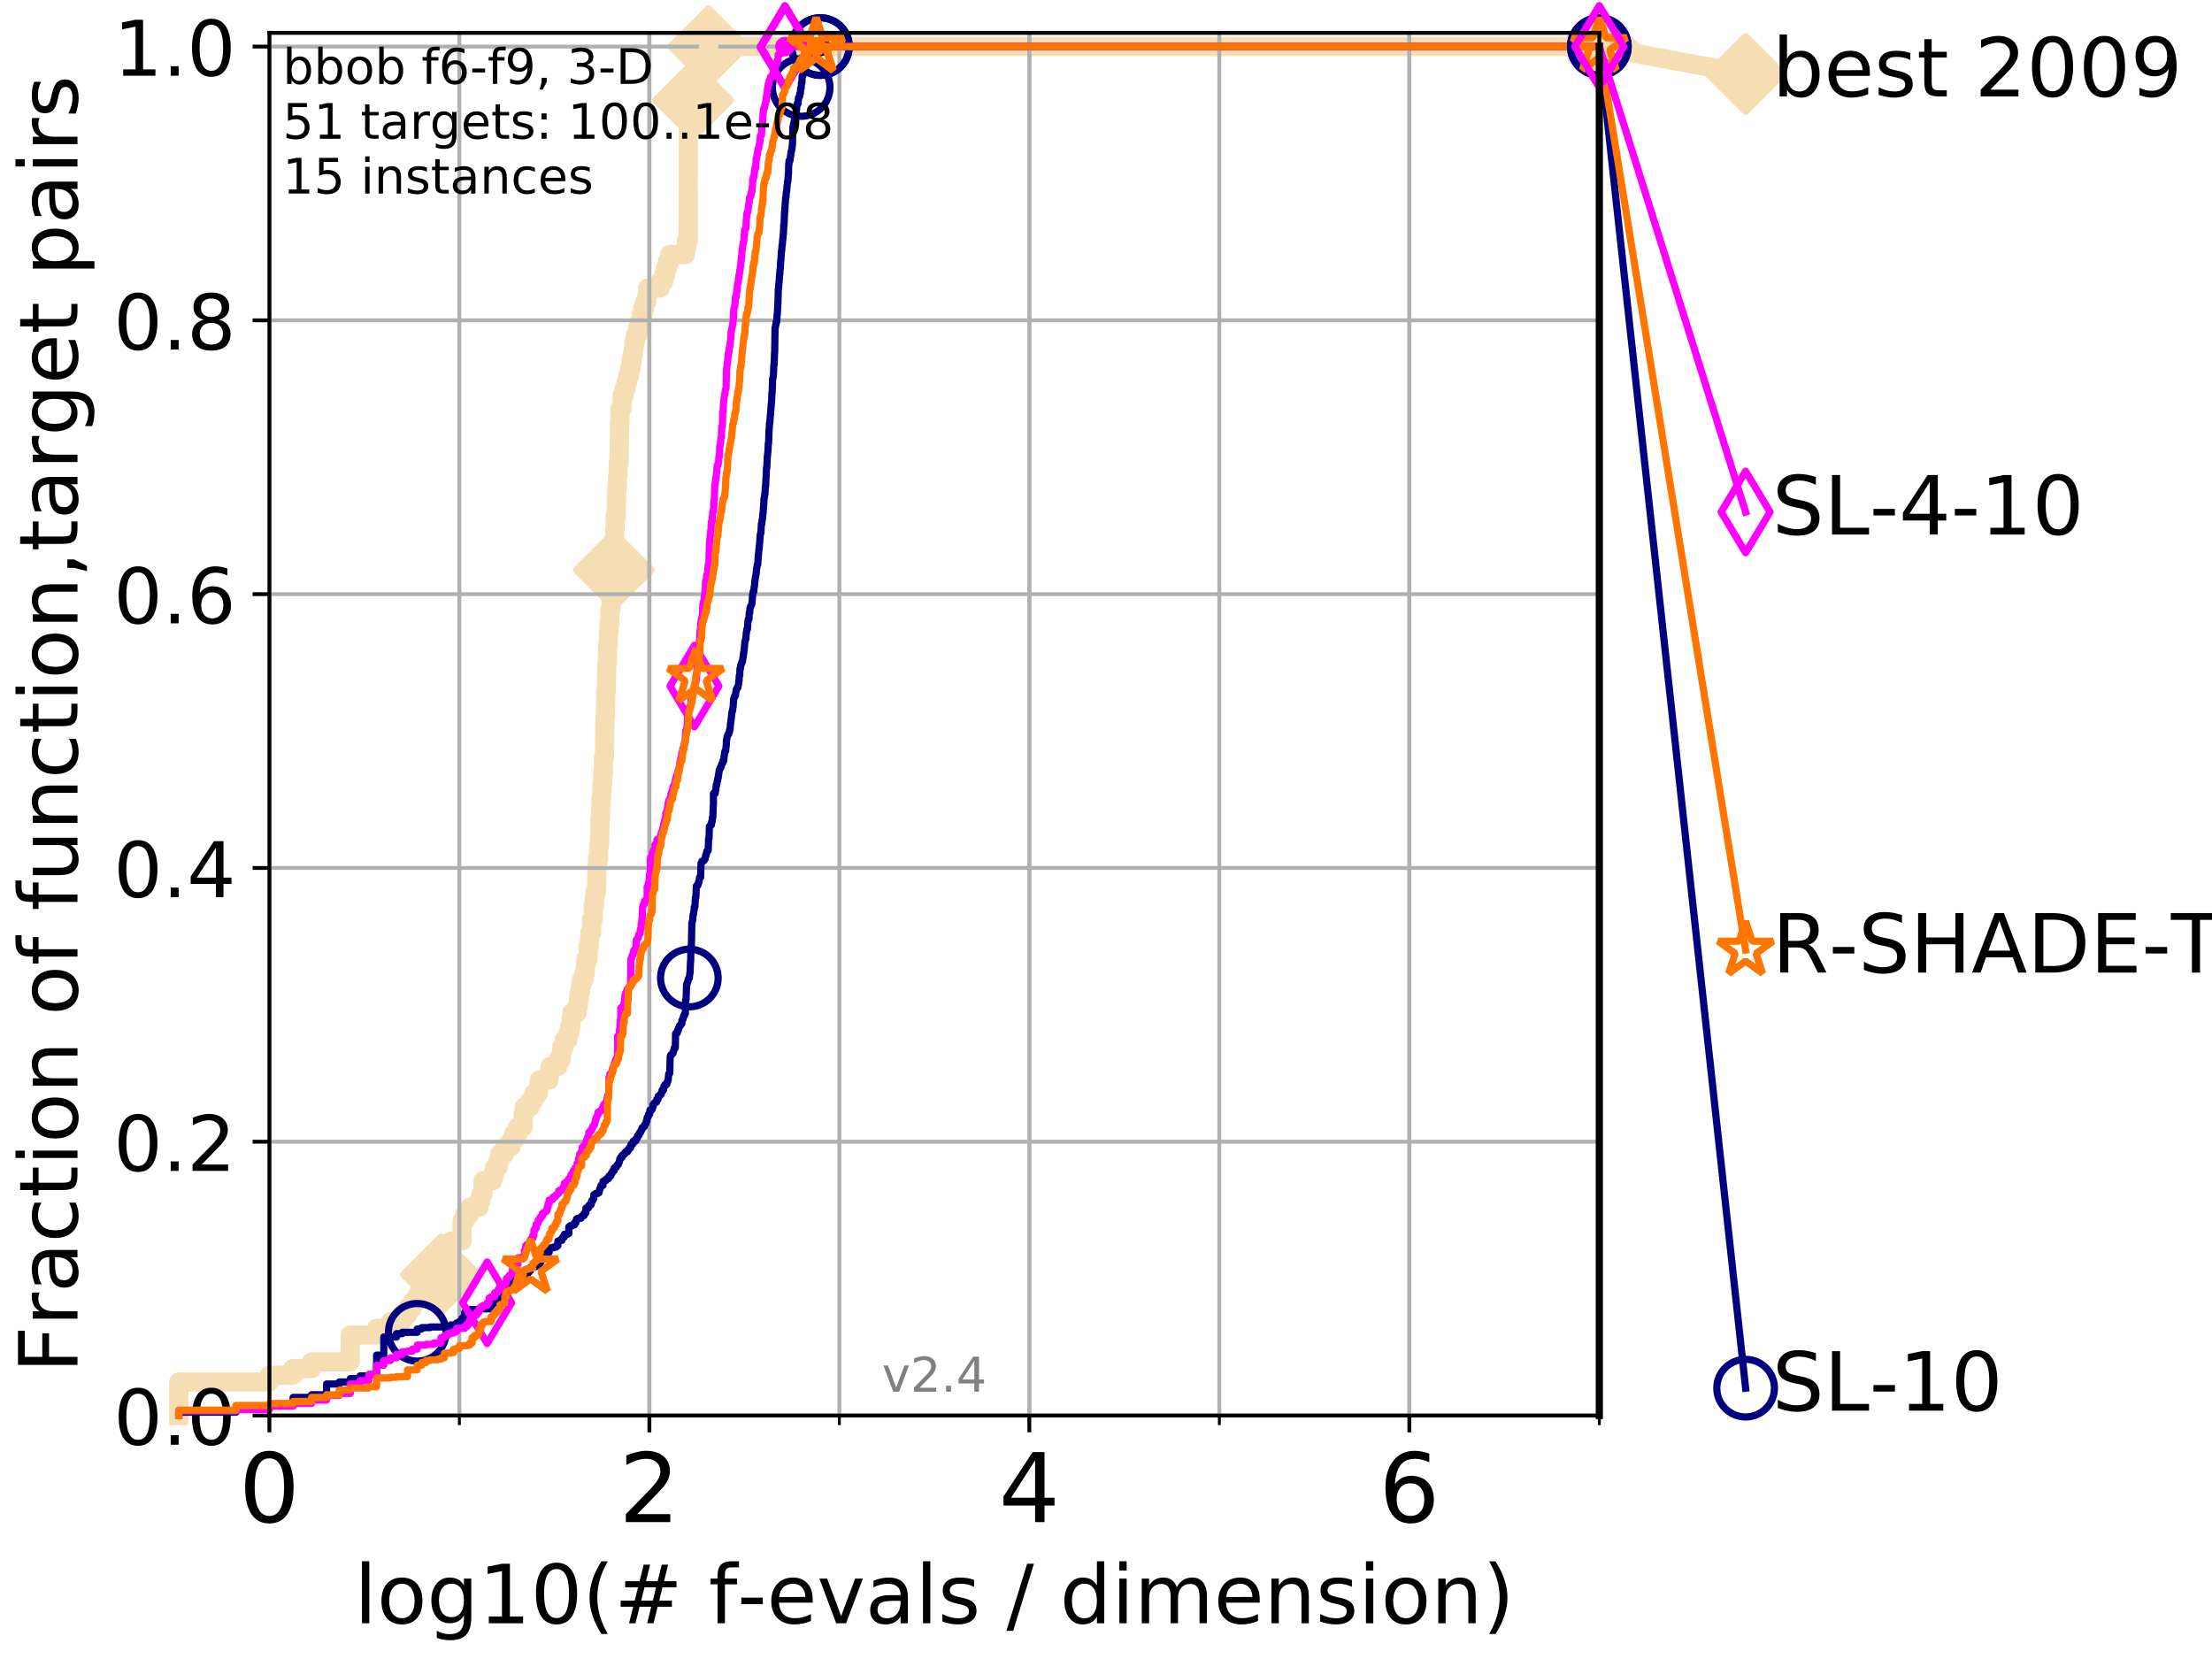 <?xml version="1.0" encoding="utf-8" standalone="no"?>
<!DOCTYPE svg PUBLIC "-//W3C//DTD SVG 1.1//EN"
  "http://www.w3.org/Graphics/SVG/1.1/DTD/svg11.dtd">
<!-- Created with matplotlib (http://matplotlib.org/) -->
<svg height="345.6pt" version="1.1" viewBox="0 0 460.8 345.6" width="460.8pt" xmlns="http://www.w3.org/2000/svg" xmlns:xlink="http://www.w3.org/1999/xlink">
 <defs>
  <style type="text/css">
*{stroke-linecap:butt;stroke-linejoin:round;}
  </style>
 </defs>
 <g id="figure_1">
  <g id="patch_1">
   <path d="M 0 345.6 
L 460.8 345.6 
L 460.8 0 
L 0 0 
z
" style="fill:#ffffff;"/>
  </g>
  <g id="axes_1">
   <g id="patch_2">
    <path d="M 56.12 294.88 
L 333.168 294.88 
L 333.168 6.845 
L 56.12 6.845 
z
" style="fill:#ffffff;"/>
   </g>
   <g id="line2d_1">
    <path d="M 37.236 294.88 
L 37.236 287.89 
L 56.12 287.89 
L 56.12 286.492 
L 61.065 286.492 
L 61.065 285.094 
L 64.9 285.094 
L 64.9 283.696 
L 72.979 283.696 
L 72.979 278.105 
L 78.453 278.105 
L 78.453 276.707 
L 81.324 276.707 
L 81.324 275.309 
L 83.784 275.309 
L 83.784 273.911 
L 84.893 273.911 
L 84.893 272.513 
L 85.935 272.513 
L 85.935 271.115 
L 86.918 271.115 
L 86.918 269.717 
L 87.847 269.717 
L 87.847 268.319 
L 88.729 268.319 
L 88.729 266.921 
L 89.568 266.921 
L 89.568 265.523 
L 91.863 265.523 
L 91.863 264.125 
L 92.564 264.125 
L 92.564 259.931 
L 93.887 259.931 
L 93.887 258.533 
L 96.262 258.533 
L 96.262 254.339 
L 96.808 254.339 
L 96.808 252.941 
L 97.85 252.941 
L 97.85 251.543 
L 99.761 251.543 
L 99.761 250.145 
L 100.208 250.145 
L 100.208 248.747 
L 100.643 248.747 
L 100.643 245.952 
L 102.668 245.952 
L 102.668 244.554 
L 103.045 244.554 
L 103.045 243.156 
L 103.777 243.156 
L 103.777 241.758 
L 104.131 241.758 
L 104.131 240.36 
L 105.153 240.36 
L 105.153 238.962 
L 106.427 238.962 
L 106.427 237.564 
L 107.03 237.564 
L 107.03 236.166 
L 107.897 236.166 
L 107.897 234.768 
L 108.988 234.768 
L 108.988 231.972 
L 109.251 231.972 
L 109.251 230.574 
L 110.506 230.574 
L 110.506 229.176 
L 111.217 229.176 
L 111.217 227.778 
L 112.122 227.778 
L 112.122 226.38 
L 112.341 226.38 
L 112.341 224.982 
L 114.39 224.982 
L 114.39 223.584 
L 114.582 223.584 
L 114.582 222.186 
L 116.22 222.186 
L 116.22 220.788 
L 116.901 220.788 
L 116.901 219.39 
L 117.067 219.39 
L 117.067 217.992 
L 117.556 217.992 
L 117.556 216.594 
L 118.341 216.594 
L 118.341 215.197 
L 118.645 215.197 
L 118.645 213.799 
L 118.944 213.799 
L 118.944 212.401 
L 119.092 212.401 
L 119.092 211.003 
L 120.228 211.003 
L 120.228 209.605 
L 120.501 209.605 
L 120.501 208.207 
L 120.636 208.207 
L 120.636 206.809 
L 120.903 206.809 
L 120.903 205.411 
L 121.165 205.411 
L 121.165 204.013 
L 121.678 204.013 
L 121.678 202.615 
L 121.929 202.615 
L 121.929 201.217 
L 122.053 201.217 
L 122.053 199.819 
L 122.541 199.819 
L 122.541 197.023 
L 122.78 197.023 
L 122.78 195.625 
L 122.898 195.625 
L 122.898 194.227 
L 123.247 194.227 
L 123.247 191.431 
L 123.59 191.431 
L 123.59 188.635 
L 123.815 188.635 
L 123.815 187.237 
L 123.926 187.237 
L 123.926 185.839 
L 124.255 185.839 
L 124.364 180.248 
L 124.472 180.248 
L 124.472 178.85 
L 124.685 178.85 
L 124.685 176.054 
L 124.896 176.054 
L 125.001 170.462 
L 125.104 170.462 
L 125.208 166.268 
L 125.31 166.268 
L 125.412 163.472 
L 125.514 163.472 
L 125.615 160.676 
L 125.715 160.676 
L 125.715 157.88 
L 125.913 157.88 
L 126.012 149.493 
L 126.11 149.493 
L 126.207 143.901 
L 126.304 143.901 
L 126.4 138.309 
L 126.496 138.309 
L 126.591 134.115 
L 126.686 134.115 
L 126.78 131.319 
L 126.874 131.319 
L 126.874 129.921 
L 127.06 129.921 
L 127.06 127.125 
L 127.244 127.125 
L 127.335 124.329 
L 127.426 124.329 
L 127.516 121.534 
L 127.606 121.534 
L 127.606 120.136 
L 127.784 120.136 
L 127.872 115.942 
L 127.96 115.942 
L 128.047 110.35 
L 128.134 110.35 
L 128.134 107.554 
L 128.393 107.554 
L 128.478 101.962 
L 128.563 101.962 
L 128.648 99.166 
L 128.732 99.166 
L 128.815 96.37 
L 128.981 96.37 
L 129.064 87.983 
L 129.146 87.983 
L 129.146 85.187 
L 129.55 85.187 
L 129.63 82.391 
L 130.023 82.391 
L 130.023 80.993 
L 130.408 80.993 
L 130.408 79.595 
L 130.784 79.595 
L 130.784 78.197 
L 131.152 78.197 
L 131.152 76.799 
L 131.441 76.799 
L 131.441 75.401 
L 131.655 75.401 
L 131.655 74.003 
L 131.935 74.003 
L 131.935 72.605 
L 132.074 72.605 
L 132.074 71.207 
L 132.348 71.207 
L 132.348 69.809 
L 132.817 69.809 
L 132.817 68.411 
L 133.144 68.411 
L 133.144 67.013 
L 133.529 67.013 
L 133.529 65.615 
L 133.906 65.615 
L 133.906 64.217 
L 134.334 64.217 
L 134.334 62.819 
L 134.753 62.819 
L 134.753 61.421 
L 134.929 61.421 
L 134.929 60.023 
L 137.529 60.023 
L 137.529 58.626 
L 138.267 58.626 
L 138.267 57.228 
L 138.648 57.228 
L 138.648 55.83 
L 139.066 55.83 
L 139.066 54.432 
L 139.52 54.432 
L 139.52 53.034 
L 142.773 53.034 
L 142.773 51.636 
L 142.993 51.636 
L 142.993 50.238 
L 143.355 50.238 
L 143.427 22.279 
L 143.78 22.279 
L 143.78 20.881 
L 144.397 20.881 
L 144.397 19.483 
L 144.731 19.483 
L 144.731 18.085 
L 145.22 18.085 
L 145.22 16.687 
L 145.851 16.687 
L 145.851 15.289 
L 146.249 15.289 
L 146.249 13.891 
L 146.814 13.891 
L 146.814 12.493 
L 147.248 12.493 
L 147.248 11.095 
L 147.587 11.095 
L 147.587 9.697 
L 333.168 9.697 
L 333.168 9.697 
" style="fill:none;stroke:#f5deb3;stroke-linecap:square;stroke-width:4;"/>
   </g>
   <g id="line2d_2">
    <defs>
     <path d="M -0 7.778 
L 7.778 0 
L 0 -7.778 
L -7.778 -0 
z
" id="m0d62ecef4f" style="stroke:#f5deb3;stroke-linejoin:miter;stroke-width:1.5;"/>
    </defs>
    <g>
     <use style="fill:#f5deb3;stroke:#f5deb3;stroke-linejoin:miter;stroke-width:1.5;" x="91.863" xlink:href="#m0d62ecef4f" y="265.523"/>
     <use style="fill:#f5deb3;stroke:#f5deb3;stroke-linejoin:miter;stroke-width:1.5;" x="127.872" xlink:href="#m0d62ecef4f" y="118.738"/>
     <use style="fill:#f5deb3;stroke:#f5deb3;stroke-linejoin:miter;stroke-width:1.5;" x="144.397" xlink:href="#m0d62ecef4f" y="20.881"/>
     <use style="fill:#f5deb3;stroke:#f5deb3;stroke-linejoin:miter;stroke-width:1.5;" x="147.587" xlink:href="#m0d62ecef4f" y="9.697"/>
     <use style="fill:#f5deb3;stroke:#f5deb3;stroke-linejoin:miter;stroke-width:1.5;" x="147.587" xlink:href="#m0d62ecef4f" y="9.697"/>
     <use style="fill:#f5deb3;stroke:#f5deb3;stroke-linejoin:miter;stroke-width:1.5;" x="333.168" xlink:href="#m0d62ecef4f" y="9.697"/>
    </g>
   </g>
   <g id="line2d_3">
    <path style="fill:none;stroke:#f5deb3;stroke-linecap:square;stroke-width:4;"/>
    <g/>
   </g>
   <g id="line2d_4">
    <path d="M 333.168 9.697 
L 363.643 15.401 
" style="fill:none;stroke:#f5deb3;stroke-linecap:square;stroke-width:4;"/>
    <g>
     <use style="fill:#f5deb3;stroke:#f5deb3;stroke-linejoin:miter;stroke-width:1.5;" x="333.168" xlink:href="#m0d62ecef4f" y="9.697"/>
     <use style="fill:#f5deb3;stroke:#f5deb3;stroke-linejoin:miter;stroke-width:1.5;" x="363.643" xlink:href="#m0d62ecef4f" y="15.401"/>
    </g>
   </g>
   <g id="matplotlib.axis_1">
    <g id="xtick_1">
     <g id="line2d_5">
      <path clip-path="url(#p4b61046a4e)" d="M 56.12 294.88 
L 56.12 6.845 
" style="fill:none;stroke:#b0b0b0;stroke-linecap:square;stroke-width:0.8;"/>
     </g>
     <g id="line2d_6">
      <defs>
       <path d="M 0 0 
L 0 3.5 
" id="m0476208e4d" style="stroke:#000000;stroke-width:0.8;"/>
      </defs>
      <g>
       <use style="stroke:#000000;stroke-width:0.8;" x="56.12" xlink:href="#m0476208e4d" y="294.88"/>
      </g>
     </g>
     <g id="text_1">
      <!-- 0 -->
      <defs>
       <path d="M 31.781 66.406 
Q 24.172 66.406 20.328 58.906 
Q 16.5 51.422 16.5 36.375 
Q 16.5 21.391 20.328 13.891 
Q 24.172 6.391 31.781 6.391 
Q 39.453 6.391 43.281 13.891 
Q 47.125 21.391 47.125 36.375 
Q 47.125 51.422 43.281 58.906 
Q 39.453 66.406 31.781 66.406 
z
M 31.781 74.219 
Q 44.047 74.219 50.516 64.516 
Q 56.984 54.828 56.984 36.375 
Q 56.984 17.969 50.516 8.266 
Q 44.047 -1.422 31.781 -1.422 
Q 19.531 -1.422 13.062 8.266 
Q 6.594 17.969 6.594 36.375 
Q 6.594 54.828 13.062 64.516 
Q 19.531 74.219 31.781 74.219 
z
" id="DejaVuSans-30"/>
      </defs>
      <g transform="translate(49.758 317.077)scale(0.2 -0.2)">
       <use xlink:href="#DejaVuSans-30"/>
      </g>
     </g>
    </g>
    <g id="xtick_2">
     <g id="line2d_7">
      <path clip-path="url(#p4b61046a4e)" d="M 135.277 294.88 
L 135.277 6.845 
" style="fill:none;stroke:#b0b0b0;stroke-linecap:square;stroke-width:0.8;"/>
     </g>
     <g id="line2d_8">
      <g>
       <use style="stroke:#000000;stroke-width:0.8;" x="135.277" xlink:href="#m0476208e4d" y="294.88"/>
      </g>
     </g>
     <g id="text_2">
      <!-- 2 -->
      <defs>
       <path d="M 19.188 8.297 
L 53.609 8.297 
L 53.609 0 
L 7.328 0 
L 7.328 8.297 
Q 12.938 14.109 22.625 23.891 
Q 32.328 33.688 34.812 36.531 
Q 39.547 41.844 41.422 45.531 
Q 43.312 49.219 43.312 52.781 
Q 43.312 58.594 39.234 62.25 
Q 35.156 65.922 28.609 65.922 
Q 23.969 65.922 18.812 64.312 
Q 13.672 62.703 7.812 59.422 
L 7.812 69.391 
Q 13.766 71.781 18.938 73 
Q 24.125 74.219 28.422 74.219 
Q 39.75 74.219 46.484 68.547 
Q 53.219 62.891 53.219 53.422 
Q 53.219 48.922 51.531 44.891 
Q 49.859 40.875 45.406 35.406 
Q 44.188 33.984 37.641 27.219 
Q 31.109 20.453 19.188 8.297 
z
" id="DejaVuSans-32"/>
      </defs>
      <g transform="translate(128.914 317.077)scale(0.2 -0.2)">
       <use xlink:href="#DejaVuSans-32"/>
      </g>
     </g>
    </g>
    <g id="xtick_3">
     <g id="line2d_9">
      <path clip-path="url(#p4b61046a4e)" d="M 214.433 294.88 
L 214.433 6.845 
" style="fill:none;stroke:#b0b0b0;stroke-linecap:square;stroke-width:0.8;"/>
     </g>
     <g id="line2d_10">
      <g>
       <use style="stroke:#000000;stroke-width:0.8;" x="214.433" xlink:href="#m0476208e4d" y="294.88"/>
      </g>
     </g>
     <g id="text_3">
      <!-- 4 -->
      <defs>
       <path d="M 37.797 64.312 
L 12.891 25.391 
L 37.797 25.391 
z
M 35.203 72.906 
L 47.609 72.906 
L 47.609 25.391 
L 58.016 25.391 
L 58.016 17.188 
L 47.609 17.188 
L 47.609 0 
L 37.797 0 
L 37.797 17.188 
L 4.891 17.188 
L 4.891 26.703 
z
" id="DejaVuSans-34"/>
      </defs>
      <g transform="translate(208.071 317.077)scale(0.2 -0.2)">
       <use xlink:href="#DejaVuSans-34"/>
      </g>
     </g>
    </g>
    <g id="xtick_4">
     <g id="line2d_11">
      <path clip-path="url(#p4b61046a4e)" d="M 293.59 294.88 
L 293.59 6.845 
" style="fill:none;stroke:#b0b0b0;stroke-linecap:square;stroke-width:0.8;"/>
     </g>
     <g id="line2d_12">
      <g>
       <use style="stroke:#000000;stroke-width:0.8;" x="293.59" xlink:href="#m0476208e4d" y="294.88"/>
      </g>
     </g>
     <g id="text_4">
      <!-- 6 -->
      <defs>
       <path d="M 33.016 40.375 
Q 26.375 40.375 22.484 35.828 
Q 18.609 31.297 18.609 23.391 
Q 18.609 15.531 22.484 10.953 
Q 26.375 6.391 33.016 6.391 
Q 39.656 6.391 43.531 10.953 
Q 47.406 15.531 47.406 23.391 
Q 47.406 31.297 43.531 35.828 
Q 39.656 40.375 33.016 40.375 
z
M 52.594 71.297 
L 52.594 62.312 
Q 48.875 64.062 45.094 64.984 
Q 41.312 65.922 37.594 65.922 
Q 27.828 65.922 22.672 59.328 
Q 17.531 52.734 16.797 39.406 
Q 19.672 43.656 24.016 45.922 
Q 28.375 48.188 33.594 48.188 
Q 44.578 48.188 50.953 41.516 
Q 57.328 34.859 57.328 23.391 
Q 57.328 12.156 50.688 5.359 
Q 44.047 -1.422 33.016 -1.422 
Q 20.359 -1.422 13.672 8.266 
Q 6.984 17.969 6.984 36.375 
Q 6.984 53.656 15.188 63.938 
Q 23.391 74.219 37.203 74.219 
Q 40.922 74.219 44.703 73.484 
Q 48.484 72.75 52.594 71.297 
z
" id="DejaVuSans-36"/>
      </defs>
      <g transform="translate(287.227 317.077)scale(0.2 -0.2)">
       <use xlink:href="#DejaVuSans-36"/>
      </g>
     </g>
    </g>
    <g id="xtick_5">
     <g id="line2d_13">
      <path clip-path="url(#p4b61046a4e)" d="M 56.12 294.88 
L 56.12 6.845 
" style="fill:none;stroke:#b0b0b0;stroke-linecap:square;stroke-width:0.8;"/>
     </g>
     <g id="line2d_14">
      <defs>
       <path d="M 0 0 
L 0 2 
" id="m21d5fa9739" style="stroke:#000000;stroke-width:0.6;"/>
      </defs>
      <g>
       <use style="stroke:#000000;stroke-width:0.6;" x="56.12" xlink:href="#m21d5fa9739" y="294.88"/>
      </g>
     </g>
    </g>
    <g id="xtick_6">
     <g id="line2d_15">
      <path clip-path="url(#p4b61046a4e)" d="M 95.698 294.88 
L 95.698 6.845 
" style="fill:none;stroke:#b0b0b0;stroke-linecap:square;stroke-width:0.8;"/>
     </g>
     <g id="line2d_16">
      <g>
       <use style="stroke:#000000;stroke-width:0.6;" x="95.698" xlink:href="#m21d5fa9739" y="294.88"/>
      </g>
     </g>
    </g>
    <g id="xtick_7">
     <g id="line2d_17">
      <path clip-path="url(#p4b61046a4e)" d="M 135.277 294.88 
L 135.277 6.845 
" style="fill:none;stroke:#b0b0b0;stroke-linecap:square;stroke-width:0.8;"/>
     </g>
     <g id="line2d_18">
      <g>
       <use style="stroke:#000000;stroke-width:0.6;" x="135.277" xlink:href="#m21d5fa9739" y="294.88"/>
      </g>
     </g>
    </g>
    <g id="xtick_8">
     <g id="line2d_19">
      <path clip-path="url(#p4b61046a4e)" d="M 174.855 294.88 
L 174.855 6.845 
" style="fill:none;stroke:#b0b0b0;stroke-linecap:square;stroke-width:0.8;"/>
     </g>
     <g id="line2d_20">
      <g>
       <use style="stroke:#000000;stroke-width:0.6;" x="174.855" xlink:href="#m21d5fa9739" y="294.88"/>
      </g>
     </g>
    </g>
    <g id="xtick_9">
     <g id="line2d_21">
      <path clip-path="url(#p4b61046a4e)" d="M 214.433 294.88 
L 214.433 6.845 
" style="fill:none;stroke:#b0b0b0;stroke-linecap:square;stroke-width:0.8;"/>
     </g>
     <g id="line2d_22">
      <g>
       <use style="stroke:#000000;stroke-width:0.6;" x="214.433" xlink:href="#m21d5fa9739" y="294.88"/>
      </g>
     </g>
    </g>
    <g id="xtick_10">
     <g id="line2d_23">
      <path clip-path="url(#p4b61046a4e)" d="M 254.011 294.88 
L 254.011 6.845 
" style="fill:none;stroke:#b0b0b0;stroke-linecap:square;stroke-width:0.8;"/>
     </g>
     <g id="line2d_24">
      <g>
       <use style="stroke:#000000;stroke-width:0.6;" x="254.011" xlink:href="#m21d5fa9739" y="294.88"/>
      </g>
     </g>
    </g>
    <g id="xtick_11">
     <g id="line2d_25">
      <path clip-path="url(#p4b61046a4e)" d="M 293.59 294.88 
L 293.59 6.845 
" style="fill:none;stroke:#b0b0b0;stroke-linecap:square;stroke-width:0.8;"/>
     </g>
     <g id="line2d_26">
      <g>
       <use style="stroke:#000000;stroke-width:0.6;" x="293.59" xlink:href="#m21d5fa9739" y="294.88"/>
      </g>
     </g>
    </g>
    <g id="xtick_12">
     <g id="line2d_27">
      <path clip-path="url(#p4b61046a4e)" d="M 333.168 294.88 
L 333.168 6.845 
" style="fill:none;stroke:#b0b0b0;stroke-linecap:square;stroke-width:0.8;"/>
     </g>
     <g id="line2d_28">
      <g>
       <use style="stroke:#000000;stroke-width:0.6;" x="333.168" xlink:href="#m21d5fa9739" y="294.88"/>
      </g>
     </g>
    </g>
    <g id="text_5">
     <!-- log10(# f-evals / dimension) -->
     <defs>
      <path d="M 9.422 75.984 
L 18.406 75.984 
L 18.406 0 
L 9.422 0 
z
" id="DejaVuSans-6c"/>
      <path d="M 30.609 48.391 
Q 23.391 48.391 19.188 42.75 
Q 14.984 37.109 14.984 27.297 
Q 14.984 17.484 19.156 11.844 
Q 23.344 6.203 30.609 6.203 
Q 37.797 6.203 41.984 11.859 
Q 46.188 17.531 46.188 27.297 
Q 46.188 37.016 41.984 42.703 
Q 37.797 48.391 30.609 48.391 
z
M 30.609 56 
Q 42.328 56 49.016 48.375 
Q 55.719 40.766 55.719 27.297 
Q 55.719 13.875 49.016 6.219 
Q 42.328 -1.422 30.609 -1.422 
Q 18.844 -1.422 12.172 6.219 
Q 5.516 13.875 5.516 27.297 
Q 5.516 40.766 12.172 48.375 
Q 18.844 56 30.609 56 
z
" id="DejaVuSans-6f"/>
      <path d="M 45.406 27.984 
Q 45.406 37.75 41.375 43.109 
Q 37.359 48.484 30.078 48.484 
Q 22.859 48.484 18.828 43.109 
Q 14.797 37.75 14.797 27.984 
Q 14.797 18.266 18.828 12.891 
Q 22.859 7.516 30.078 7.516 
Q 37.359 7.516 41.375 12.891 
Q 45.406 18.266 45.406 27.984 
z
M 54.391 6.781 
Q 54.391 -7.172 48.188 -13.984 
Q 42 -20.797 29.203 -20.797 
Q 24.469 -20.797 20.266 -20.094 
Q 16.062 -19.391 12.109 -17.922 
L 12.109 -9.188 
Q 16.062 -11.328 19.922 -12.344 
Q 23.781 -13.375 27.781 -13.375 
Q 36.625 -13.375 41.016 -8.766 
Q 45.406 -4.156 45.406 5.172 
L 45.406 9.625 
Q 42.625 4.781 38.281 2.391 
Q 33.938 0 27.875 0 
Q 17.828 0 11.672 7.656 
Q 5.516 15.328 5.516 27.984 
Q 5.516 40.672 11.672 48.328 
Q 17.828 56 27.875 56 
Q 33.938 56 38.281 53.609 
Q 42.625 51.219 45.406 46.391 
L 45.406 54.688 
L 54.391 54.688 
z
" id="DejaVuSans-67"/>
      <path d="M 12.406 8.297 
L 28.516 8.297 
L 28.516 63.922 
L 10.984 60.406 
L 10.984 69.391 
L 28.422 72.906 
L 38.281 72.906 
L 38.281 8.297 
L 54.391 8.297 
L 54.391 0 
L 12.406 0 
z
" id="DejaVuSans-31"/>
      <path d="M 31 75.875 
Q 24.469 64.656 21.281 53.656 
Q 18.109 42.672 18.109 31.391 
Q 18.109 20.125 21.312 9.062 
Q 24.516 -2 31 -13.188 
L 23.188 -13.188 
Q 15.875 -1.703 12.234 9.375 
Q 8.594 20.453 8.594 31.391 
Q 8.594 42.281 12.203 53.312 
Q 15.828 64.359 23.188 75.875 
z
" id="DejaVuSans-28"/>
      <path d="M 51.125 44 
L 36.922 44 
L 32.812 27.688 
L 47.125 27.688 
z
M 43.797 71.781 
L 38.719 51.516 
L 52.984 51.516 
L 58.109 71.781 
L 65.922 71.781 
L 60.891 51.516 
L 76.125 51.516 
L 76.125 44 
L 58.984 44 
L 54.984 27.688 
L 70.516 27.688 
L 70.516 20.219 
L 53.078 20.219 
L 48 0 
L 40.188 0 
L 45.219 20.219 
L 30.906 20.219 
L 25.875 0 
L 18.016 0 
L 23.094 20.219 
L 7.719 20.219 
L 7.719 27.688 
L 24.906 27.688 
L 29 44 
L 13.281 44 
L 13.281 51.516 
L 30.906 51.516 
L 35.891 71.781 
z
" id="DejaVuSans-23"/>
      <path id="DejaVuSans-20"/>
      <path d="M 37.109 75.984 
L 37.109 68.5 
L 28.516 68.5 
Q 23.688 68.5 21.797 66.547 
Q 19.922 64.594 19.922 59.516 
L 19.922 54.688 
L 34.719 54.688 
L 34.719 47.703 
L 19.922 47.703 
L 19.922 0 
L 10.891 0 
L 10.891 47.703 
L 2.297 47.703 
L 2.297 54.688 
L 10.891 54.688 
L 10.891 58.5 
Q 10.891 67.625 15.141 71.797 
Q 19.391 75.984 28.609 75.984 
z
" id="DejaVuSans-66"/>
      <path d="M 4.891 31.391 
L 31.203 31.391 
L 31.203 23.391 
L 4.891 23.391 
z
" id="DejaVuSans-2d"/>
      <path d="M 56.203 29.594 
L 56.203 25.203 
L 14.891 25.203 
Q 15.484 15.922 20.484 11.062 
Q 25.484 6.203 34.422 6.203 
Q 39.594 6.203 44.453 7.469 
Q 49.312 8.734 54.109 11.281 
L 54.109 2.781 
Q 49.266 0.734 44.188 -0.344 
Q 39.109 -1.422 33.891 -1.422 
Q 20.797 -1.422 13.156 6.188 
Q 5.516 13.812 5.516 26.812 
Q 5.516 40.234 12.766 48.109 
Q 20.016 56 32.328 56 
Q 43.359 56 49.781 48.891 
Q 56.203 41.797 56.203 29.594 
z
M 47.219 32.234 
Q 47.125 39.594 43.094 43.984 
Q 39.062 48.391 32.422 48.391 
Q 24.906 48.391 20.391 44.141 
Q 15.875 39.891 15.188 32.172 
z
" id="DejaVuSans-65"/>
      <path d="M 2.984 54.688 
L 12.5 54.688 
L 29.594 8.797 
L 46.688 54.688 
L 56.203 54.688 
L 35.688 0 
L 23.484 0 
z
" id="DejaVuSans-76"/>
      <path d="M 34.281 27.484 
Q 23.391 27.484 19.188 25 
Q 14.984 22.516 14.984 16.5 
Q 14.984 11.719 18.141 8.906 
Q 21.297 6.109 26.703 6.109 
Q 34.188 6.109 38.703 11.406 
Q 43.219 16.703 43.219 25.484 
L 43.219 27.484 
z
M 52.203 31.203 
L 52.203 0 
L 43.219 0 
L 43.219 8.297 
Q 40.141 3.328 35.547 0.953 
Q 30.953 -1.422 24.312 -1.422 
Q 15.922 -1.422 10.953 3.297 
Q 6 8.016 6 15.922 
Q 6 25.141 12.172 29.828 
Q 18.359 34.516 30.609 34.516 
L 43.219 34.516 
L 43.219 35.406 
Q 43.219 41.609 39.141 45 
Q 35.062 48.391 27.688 48.391 
Q 23 48.391 18.547 47.266 
Q 14.109 46.141 10.016 43.891 
L 10.016 52.203 
Q 14.938 54.109 19.578 55.047 
Q 24.219 56 28.609 56 
Q 40.484 56 46.344 49.844 
Q 52.203 43.703 52.203 31.203 
z
" id="DejaVuSans-61"/>
      <path d="M 44.281 53.078 
L 44.281 44.578 
Q 40.484 46.531 36.375 47.5 
Q 32.281 48.484 27.875 48.484 
Q 21.188 48.484 17.844 46.438 
Q 14.5 44.391 14.5 40.281 
Q 14.5 37.156 16.891 35.375 
Q 19.281 33.594 26.516 31.984 
L 29.594 31.297 
Q 39.156 29.25 43.188 25.516 
Q 47.219 21.781 47.219 15.094 
Q 47.219 7.469 41.188 3.016 
Q 35.156 -1.422 24.609 -1.422 
Q 20.219 -1.422 15.453 -0.562 
Q 10.688 0.297 5.422 2 
L 5.422 11.281 
Q 10.406 8.688 15.234 7.391 
Q 20.062 6.109 24.812 6.109 
Q 31.156 6.109 34.562 8.281 
Q 37.984 10.453 37.984 14.406 
Q 37.984 18.062 35.516 20.016 
Q 33.062 21.969 24.703 23.781 
L 21.578 24.516 
Q 13.234 26.266 9.516 29.906 
Q 5.812 33.547 5.812 39.891 
Q 5.812 47.609 11.281 51.797 
Q 16.75 56 26.812 56 
Q 31.781 56 36.172 55.266 
Q 40.578 54.547 44.281 53.078 
z
" id="DejaVuSans-73"/>
      <path d="M 25.391 72.906 
L 33.688 72.906 
L 8.297 -9.281 
L 0 -9.281 
z
" id="DejaVuSans-2f"/>
      <path d="M 45.406 46.391 
L 45.406 75.984 
L 54.391 75.984 
L 54.391 0 
L 45.406 0 
L 45.406 8.203 
Q 42.578 3.328 38.25 0.953 
Q 33.938 -1.422 27.875 -1.422 
Q 17.969 -1.422 11.734 6.484 
Q 5.516 14.406 5.516 27.297 
Q 5.516 40.188 11.734 48.094 
Q 17.969 56 27.875 56 
Q 33.938 56 38.25 53.625 
Q 42.578 51.266 45.406 46.391 
z
M 14.797 27.297 
Q 14.797 17.391 18.875 11.75 
Q 22.953 6.109 30.078 6.109 
Q 37.203 6.109 41.297 11.75 
Q 45.406 17.391 45.406 27.297 
Q 45.406 37.203 41.297 42.844 
Q 37.203 48.484 30.078 48.484 
Q 22.953 48.484 18.875 42.844 
Q 14.797 37.203 14.797 27.297 
z
" id="DejaVuSans-64"/>
      <path d="M 9.422 54.688 
L 18.406 54.688 
L 18.406 0 
L 9.422 0 
z
M 9.422 75.984 
L 18.406 75.984 
L 18.406 64.594 
L 9.422 64.594 
z
" id="DejaVuSans-69"/>
      <path d="M 52 44.188 
Q 55.375 50.25 60.062 53.125 
Q 64.75 56 71.094 56 
Q 79.641 56 84.281 50.016 
Q 88.922 44.047 88.922 33.016 
L 88.922 0 
L 79.891 0 
L 79.891 32.719 
Q 79.891 40.578 77.094 44.375 
Q 74.312 48.188 68.609 48.188 
Q 61.625 48.188 57.562 43.547 
Q 53.516 38.922 53.516 30.906 
L 53.516 0 
L 44.484 0 
L 44.484 32.719 
Q 44.484 40.625 41.703 44.406 
Q 38.922 48.188 33.109 48.188 
Q 26.219 48.188 22.156 43.531 
Q 18.109 38.875 18.109 30.906 
L 18.109 0 
L 9.078 0 
L 9.078 54.688 
L 18.109 54.688 
L 18.109 46.188 
Q 21.188 51.219 25.484 53.609 
Q 29.781 56 35.688 56 
Q 41.656 56 45.828 52.969 
Q 50 49.953 52 44.188 
z
" id="DejaVuSans-6d"/>
      <path d="M 54.891 33.016 
L 54.891 0 
L 45.906 0 
L 45.906 32.719 
Q 45.906 40.484 42.875 44.328 
Q 39.844 48.188 33.797 48.188 
Q 26.516 48.188 22.312 43.547 
Q 18.109 38.922 18.109 30.906 
L 18.109 0 
L 9.078 0 
L 9.078 54.688 
L 18.109 54.688 
L 18.109 46.188 
Q 21.344 51.125 25.703 53.562 
Q 30.078 56 35.797 56 
Q 45.219 56 50.047 50.172 
Q 54.891 44.344 54.891 33.016 
z
" id="DejaVuSans-6e"/>
      <path d="M 8.016 75.875 
L 15.828 75.875 
Q 23.141 64.359 26.781 53.312 
Q 30.422 42.281 30.422 31.391 
Q 30.422 20.453 26.781 9.375 
Q 23.141 -1.703 15.828 -13.188 
L 8.016 -13.188 
Q 14.5 -2 17.703 9.062 
Q 20.906 20.125 20.906 31.391 
Q 20.906 42.672 17.703 53.656 
Q 14.5 64.656 8.016 75.875 
z
" id="DejaVuSans-29"/>
     </defs>
     <g transform="translate(73.803 338.154)scale(0.17 -0.17)">
      <use xlink:href="#DejaVuSans-6c"/>
      <use x="27.783" xlink:href="#DejaVuSans-6f"/>
      <use x="88.965" xlink:href="#DejaVuSans-67"/>
      <use x="152.441" xlink:href="#DejaVuSans-31"/>
      <use x="216.064" xlink:href="#DejaVuSans-30"/>
      <use x="279.688" xlink:href="#DejaVuSans-28"/>
      <use x="318.701" xlink:href="#DejaVuSans-23"/>
      <use x="402.49" xlink:href="#DejaVuSans-20"/>
      <use x="434.277" xlink:href="#DejaVuSans-66"/>
      <use x="469.404" xlink:href="#DejaVuSans-2d"/>
      <use x="505.488" xlink:href="#DejaVuSans-65"/>
      <use x="567.012" xlink:href="#DejaVuSans-76"/>
      <use x="626.191" xlink:href="#DejaVuSans-61"/>
      <use x="687.471" xlink:href="#DejaVuSans-6c"/>
      <use x="715.254" xlink:href="#DejaVuSans-73"/>
      <use x="767.354" xlink:href="#DejaVuSans-20"/>
      <use x="799.141" xlink:href="#DejaVuSans-2f"/>
      <use x="832.832" xlink:href="#DejaVuSans-20"/>
      <use x="864.619" xlink:href="#DejaVuSans-64"/>
      <use x="928.096" xlink:href="#DejaVuSans-69"/>
      <use x="955.879" xlink:href="#DejaVuSans-6d"/>
      <use x="1053.291" xlink:href="#DejaVuSans-65"/>
      <use x="1114.814" xlink:href="#DejaVuSans-6e"/>
      <use x="1178.193" xlink:href="#DejaVuSans-73"/>
      <use x="1230.293" xlink:href="#DejaVuSans-69"/>
      <use x="1258.076" xlink:href="#DejaVuSans-6f"/>
      <use x="1319.258" xlink:href="#DejaVuSans-6e"/>
      <use x="1382.637" xlink:href="#DejaVuSans-29"/>
     </g>
    </g>
   </g>
   <g id="matplotlib.axis_2">
    <g id="ytick_1">
     <g id="line2d_29">
      <path clip-path="url(#p4b61046a4e)" d="M 56.12 294.88 
L 333.168 294.88 
" style="fill:none;stroke:#b0b0b0;stroke-linecap:square;stroke-width:0.8;"/>
     </g>
     <g id="line2d_30">
      <defs>
       <path d="M 0 0 
L -3.5 0 
" id="m3535911bc7" style="stroke:#000000;stroke-width:0.8;"/>
      </defs>
      <g>
       <use style="stroke:#000000;stroke-width:0.8;" x="56.12" xlink:href="#m3535911bc7" y="294.88"/>
      </g>
     </g>
     <g id="text_6">
      <!-- 0.0 -->
      <defs>
       <path d="M 10.688 12.406 
L 21 12.406 
L 21 0 
L 10.688 0 
z
" id="DejaVuSans-2e"/>
      </defs>
      <g transform="translate(23.675 300.959)scale(0.16 -0.16)">
       <use xlink:href="#DejaVuSans-30"/>
       <use x="63.623" xlink:href="#DejaVuSans-2e"/>
       <use x="95.41" xlink:href="#DejaVuSans-30"/>
      </g>
     </g>
    </g>
    <g id="ytick_2">
     <g id="line2d_31">
      <path clip-path="url(#p4b61046a4e)" d="M 56.12 237.843 
L 333.168 237.843 
" style="fill:none;stroke:#b0b0b0;stroke-linecap:square;stroke-width:0.8;"/>
     </g>
     <g id="line2d_32">
      <g>
       <use style="stroke:#000000;stroke-width:0.8;" x="56.12" xlink:href="#m3535911bc7" y="237.843"/>
      </g>
     </g>
     <g id="text_7">
      <!-- 0.2 -->
      <g transform="translate(23.675 243.922)scale(0.16 -0.16)">
       <use xlink:href="#DejaVuSans-30"/>
       <use x="63.623" xlink:href="#DejaVuSans-2e"/>
       <use x="95.41" xlink:href="#DejaVuSans-32"/>
      </g>
     </g>
    </g>
    <g id="ytick_3">
     <g id="line2d_33">
      <path clip-path="url(#p4b61046a4e)" d="M 56.12 180.807 
L 333.168 180.807 
" style="fill:none;stroke:#b0b0b0;stroke-linecap:square;stroke-width:0.8;"/>
     </g>
     <g id="line2d_34">
      <g>
       <use style="stroke:#000000;stroke-width:0.8;" x="56.12" xlink:href="#m3535911bc7" y="180.807"/>
      </g>
     </g>
     <g id="text_8">
      <!-- 0.4 -->
      <g transform="translate(23.675 186.886)scale(0.16 -0.16)">
       <use xlink:href="#DejaVuSans-30"/>
       <use x="63.623" xlink:href="#DejaVuSans-2e"/>
       <use x="95.41" xlink:href="#DejaVuSans-34"/>
      </g>
     </g>
    </g>
    <g id="ytick_4">
     <g id="line2d_35">
      <path clip-path="url(#p4b61046a4e)" d="M 56.12 123.77 
L 333.168 123.77 
" style="fill:none;stroke:#b0b0b0;stroke-linecap:square;stroke-width:0.8;"/>
     </g>
     <g id="line2d_36">
      <g>
       <use style="stroke:#000000;stroke-width:0.8;" x="56.12" xlink:href="#m3535911bc7" y="123.77"/>
      </g>
     </g>
     <g id="text_9">
      <!-- 0.6 -->
      <g transform="translate(23.675 129.849)scale(0.16 -0.16)">
       <use xlink:href="#DejaVuSans-30"/>
       <use x="63.623" xlink:href="#DejaVuSans-2e"/>
       <use x="95.41" xlink:href="#DejaVuSans-36"/>
      </g>
     </g>
    </g>
    <g id="ytick_5">
     <g id="line2d_37">
      <path clip-path="url(#p4b61046a4e)" d="M 56.12 66.734 
L 333.168 66.734 
" style="fill:none;stroke:#b0b0b0;stroke-linecap:square;stroke-width:0.8;"/>
     </g>
     <g id="line2d_38">
      <g>
       <use style="stroke:#000000;stroke-width:0.8;" x="56.12" xlink:href="#m3535911bc7" y="66.734"/>
      </g>
     </g>
     <g id="text_10">
      <!-- 0.8 -->
      <defs>
       <path d="M 31.781 34.625 
Q 24.75 34.625 20.719 30.859 
Q 16.703 27.094 16.703 20.516 
Q 16.703 13.922 20.719 10.156 
Q 24.75 6.391 31.781 6.391 
Q 38.812 6.391 42.859 10.172 
Q 46.922 13.969 46.922 20.516 
Q 46.922 27.094 42.891 30.859 
Q 38.875 34.625 31.781 34.625 
z
M 21.922 38.812 
Q 15.578 40.375 12.031 44.719 
Q 8.5 49.078 8.5 55.328 
Q 8.5 64.062 14.719 69.141 
Q 20.953 74.219 31.781 74.219 
Q 42.672 74.219 48.875 69.141 
Q 55.078 64.062 55.078 55.328 
Q 55.078 49.078 51.531 44.719 
Q 48 40.375 41.703 38.812 
Q 48.828 37.156 52.797 32.312 
Q 56.781 27.484 56.781 20.516 
Q 56.781 9.906 50.312 4.234 
Q 43.844 -1.422 31.781 -1.422 
Q 19.734 -1.422 13.25 4.234 
Q 6.781 9.906 6.781 20.516 
Q 6.781 27.484 10.781 32.312 
Q 14.797 37.156 21.922 38.812 
z
M 18.312 54.391 
Q 18.312 48.734 21.844 45.562 
Q 25.391 42.391 31.781 42.391 
Q 38.141 42.391 41.719 45.562 
Q 45.312 48.734 45.312 54.391 
Q 45.312 60.062 41.719 63.234 
Q 38.141 66.406 31.781 66.406 
Q 25.391 66.406 21.844 63.234 
Q 18.312 60.062 18.312 54.391 
z
" id="DejaVuSans-38"/>
      </defs>
      <g transform="translate(23.675 72.812)scale(0.16 -0.16)">
       <use xlink:href="#DejaVuSans-30"/>
       <use x="63.623" xlink:href="#DejaVuSans-2e"/>
       <use x="95.41" xlink:href="#DejaVuSans-38"/>
      </g>
     </g>
    </g>
    <g id="ytick_6">
     <g id="line2d_39">
      <path clip-path="url(#p4b61046a4e)" d="M 56.12 9.697 
L 333.168 9.697 
" style="fill:none;stroke:#b0b0b0;stroke-linecap:square;stroke-width:0.8;"/>
     </g>
     <g id="line2d_40">
      <g>
       <use style="stroke:#000000;stroke-width:0.8;" x="56.12" xlink:href="#m3535911bc7" y="9.697"/>
      </g>
     </g>
     <g id="text_11">
      <!-- 1.0 -->
      <g transform="translate(23.675 15.776)scale(0.16 -0.16)">
       <use xlink:href="#DejaVuSans-31"/>
       <use x="63.623" xlink:href="#DejaVuSans-2e"/>
       <use x="95.41" xlink:href="#DejaVuSans-30"/>
      </g>
     </g>
    </g>
    <g id="text_12">
     <!-- Fraction of function,target pairs -->
     <defs>
      <path d="M 9.812 72.906 
L 51.703 72.906 
L 51.703 64.594 
L 19.672 64.594 
L 19.672 43.109 
L 48.578 43.109 
L 48.578 34.812 
L 19.672 34.812 
L 19.672 0 
L 9.812 0 
z
" id="DejaVuSans-46"/>
      <path d="M 41.109 46.297 
Q 39.594 47.172 37.812 47.578 
Q 36.031 48 33.891 48 
Q 26.266 48 22.188 43.047 
Q 18.109 38.094 18.109 28.812 
L 18.109 0 
L 9.078 0 
L 9.078 54.688 
L 18.109 54.688 
L 18.109 46.188 
Q 20.953 51.172 25.484 53.578 
Q 30.031 56 36.531 56 
Q 37.453 56 38.578 55.875 
Q 39.703 55.766 41.062 55.516 
z
" id="DejaVuSans-72"/>
      <path d="M 48.781 52.594 
L 48.781 44.188 
Q 44.969 46.297 41.141 47.344 
Q 37.312 48.391 33.406 48.391 
Q 24.656 48.391 19.812 42.844 
Q 14.984 37.312 14.984 27.297 
Q 14.984 17.281 19.812 11.734 
Q 24.656 6.203 33.406 6.203 
Q 37.312 6.203 41.141 7.25 
Q 44.969 8.297 48.781 10.406 
L 48.781 2.094 
Q 45.016 0.344 40.984 -0.531 
Q 36.969 -1.422 32.422 -1.422 
Q 20.062 -1.422 12.781 6.344 
Q 5.516 14.109 5.516 27.297 
Q 5.516 40.672 12.859 48.328 
Q 20.219 56 33.016 56 
Q 37.156 56 41.109 55.141 
Q 45.062 54.297 48.781 52.594 
z
" id="DejaVuSans-63"/>
      <path d="M 18.312 70.219 
L 18.312 54.688 
L 36.812 54.688 
L 36.812 47.703 
L 18.312 47.703 
L 18.312 18.016 
Q 18.312 11.328 20.141 9.422 
Q 21.969 7.516 27.594 7.516 
L 36.812 7.516 
L 36.812 0 
L 27.594 0 
Q 17.188 0 13.234 3.875 
Q 9.281 7.766 9.281 18.016 
L 9.281 47.703 
L 2.688 47.703 
L 2.688 54.688 
L 9.281 54.688 
L 9.281 70.219 
z
" id="DejaVuSans-74"/>
      <path d="M 8.5 21.578 
L 8.5 54.688 
L 17.484 54.688 
L 17.484 21.922 
Q 17.484 14.156 20.5 10.266 
Q 23.531 6.391 29.594 6.391 
Q 36.859 6.391 41.078 11.031 
Q 45.312 15.672 45.312 23.688 
L 45.312 54.688 
L 54.297 54.688 
L 54.297 0 
L 45.312 0 
L 45.312 8.406 
Q 42.047 3.422 37.719 1 
Q 33.406 -1.422 27.688 -1.422 
Q 18.266 -1.422 13.375 4.438 
Q 8.5 10.297 8.5 21.578 
z
M 31.109 56 
z
" id="DejaVuSans-75"/>
      <path d="M 11.719 12.406 
L 22.016 12.406 
L 22.016 4 
L 14.016 -11.625 
L 7.719 -11.625 
L 11.719 4 
z
" id="DejaVuSans-2c"/>
      <path d="M 18.109 8.203 
L 18.109 -20.797 
L 9.078 -20.797 
L 9.078 54.688 
L 18.109 54.688 
L 18.109 46.391 
Q 20.953 51.266 25.266 53.625 
Q 29.594 56 35.594 56 
Q 45.562 56 51.781 48.094 
Q 58.016 40.188 58.016 27.297 
Q 58.016 14.406 51.781 6.484 
Q 45.562 -1.422 35.594 -1.422 
Q 29.594 -1.422 25.266 0.953 
Q 20.953 3.328 18.109 8.203 
z
M 48.688 27.297 
Q 48.688 37.203 44.609 42.844 
Q 40.531 48.484 33.406 48.484 
Q 26.266 48.484 22.188 42.844 
Q 18.109 37.203 18.109 27.297 
Q 18.109 17.391 22.188 11.75 
Q 26.266 6.109 33.406 6.109 
Q 40.531 6.109 44.609 11.75 
Q 48.688 17.391 48.688 27.297 
z
" id="DejaVuSans-70"/>
     </defs>
     <g transform="translate(16.14 286.002)rotate(-90)scale(0.17 -0.17)">
      <use xlink:href="#DejaVuSans-46"/>
      <use x="57.41" xlink:href="#DejaVuSans-72"/>
      <use x="98.523" xlink:href="#DejaVuSans-61"/>
      <use x="159.803" xlink:href="#DejaVuSans-63"/>
      <use x="214.783" xlink:href="#DejaVuSans-74"/>
      <use x="253.992" xlink:href="#DejaVuSans-69"/>
      <use x="281.775" xlink:href="#DejaVuSans-6f"/>
      <use x="342.957" xlink:href="#DejaVuSans-6e"/>
      <use x="406.336" xlink:href="#DejaVuSans-20"/>
      <use x="438.123" xlink:href="#DejaVuSans-6f"/>
      <use x="499.305" xlink:href="#DejaVuSans-66"/>
      <use x="534.51" xlink:href="#DejaVuSans-20"/>
      <use x="566.297" xlink:href="#DejaVuSans-66"/>
      <use x="601.502" xlink:href="#DejaVuSans-75"/>
      <use x="664.881" xlink:href="#DejaVuSans-6e"/>
      <use x="728.26" xlink:href="#DejaVuSans-63"/>
      <use x="783.24" xlink:href="#DejaVuSans-74"/>
      <use x="822.449" xlink:href="#DejaVuSans-69"/>
      <use x="850.232" xlink:href="#DejaVuSans-6f"/>
      <use x="911.414" xlink:href="#DejaVuSans-6e"/>
      <use x="974.793" xlink:href="#DejaVuSans-2c"/>
      <use x="1006.58" xlink:href="#DejaVuSans-74"/>
      <use x="1045.789" xlink:href="#DejaVuSans-61"/>
      <use x="1107.068" xlink:href="#DejaVuSans-72"/>
      <use x="1148.166" xlink:href="#DejaVuSans-67"/>
      <use x="1211.643" xlink:href="#DejaVuSans-65"/>
      <use x="1273.166" xlink:href="#DejaVuSans-74"/>
      <use x="1312.375" xlink:href="#DejaVuSans-20"/>
      <use x="1344.162" xlink:href="#DejaVuSans-70"/>
      <use x="1407.639" xlink:href="#DejaVuSans-61"/>
      <use x="1468.918" xlink:href="#DejaVuSans-69"/>
      <use x="1496.701" xlink:href="#DejaVuSans-72"/>
      <use x="1537.814" xlink:href="#DejaVuSans-73"/>
     </g>
    </g>
   </g>
   <g id="line2d_41">
    <defs>
     <path d="M 0 1.5 
C 0.398 1.5 0.779 1.342 1.061 1.061 
C 1.342 0.779 1.5 0.398 1.5 0 
C 1.5 -0.398 1.342 -0.779 1.061 -1.061 
C 0.779 -1.342 0.398 -1.5 0 -1.5 
C -0.398 -1.5 -0.779 -1.342 -1.061 -1.061 
C -1.342 -0.779 -1.5 -0.398 -1.5 0 
C -1.5 0.398 -1.342 0.779 -1.061 1.061 
C -0.779 1.342 -0.398 1.5 0 1.5 
z
" id="mfb99a6ecd2" style="stroke:#f5deb3;"/>
    </defs>
    <g>
     <use style="fill:#f5deb3;stroke:#f5deb3;" x="147.587" xlink:href="#mfb99a6ecd2" y="9.697"/>
     <use style="fill:#f5deb3;stroke:#f5deb3;" x="147.587" xlink:href="#mfb99a6ecd2" y="9.697"/>
    </g>
   </g>
   <g id="line2d_42">
    <defs>
     <path d="M 0 1.5 
C 0.398 1.5 0.779 1.342 1.061 1.061 
C 1.342 0.779 1.5 0.398 1.5 0 
C 1.5 -0.398 1.342 -0.779 1.061 -1.061 
C 0.779 -1.342 0.398 -1.5 0 -1.5 
C -0.398 -1.5 -0.779 -1.342 -1.061 -1.061 
C -1.342 -0.779 -1.5 -0.398 -1.5 0 
C -1.5 0.398 -1.342 0.779 -1.061 1.061 
C -0.779 1.342 -0.398 1.5 0 1.5 
z
" id="m3b11b01bf2" style="stroke:#000080;"/>
    </defs>
    <g>
     <use style="fill:#000080;stroke:#000080;" x="170.904" xlink:href="#m3b11b01bf2" y="9.697"/>
     <use style="fill:#000080;stroke:#000080;" x="170.904" xlink:href="#m3b11b01bf2" y="9.697"/>
    </g>
   </g>
   <g id="line2d_43">
    <path d="M 37.236 294.88 
L 37.236 294.181 
L 49.151 294.181 
L 49.151 293.342 
L 56.12 293.342 
L 56.12 292.643 
L 61.065 292.643 
L 61.065 291.106 
L 64.9 291.106 
L 64.9 290.546 
L 68.034 290.546 
L 68.034 288.31 
L 70.684 288.31 
L 70.684 287.89 
L 72.979 287.89 
L 72.979 287.191 
L 75.004 287.191 
L 75.004 286.632 
L 76.815 286.632 
L 76.815 286.352 
L 78.453 286.352 
L 78.453 282.298 
L 79.949 282.298 
L 79.949 278.524 
L 82.598 278.524 
L 82.598 277.825 
L 83.784 277.825 
L 83.784 277.545 
L 86.918 277.545 
L 86.918 276.846 
L 87.847 276.846 
L 87.847 276.567 
L 89.568 276.567 
L 89.568 276.427 
L 93.887 276.427 
L 93.887 276.008 
L 95.116 276.008 
L 95.116 275.588 
L 95.698 275.588 
L 95.698 275.309 
L 96.262 275.309 
L 96.262 274.61 
L 96.808 274.61 
L 96.808 273.351 
L 97.337 273.351 
L 97.337 273.212 
L 97.85 273.212 
L 97.85 272.792 
L 99.761 272.792 
L 99.761 272.653 
L 101.886 272.653 
L 101.886 272.233 
L 102.281 272.233 
L 102.281 271.674 
L 102.668 271.674 
L 102.668 271.534 
L 103.045 271.534 
L 103.045 271.394 
L 103.415 271.394 
L 103.415 270.975 
L 103.777 270.975 
L 103.777 270.136 
L 104.131 270.136 
L 104.131 269.577 
L 104.479 269.577 
L 104.479 269.297 
L 104.819 269.297 
L 104.819 268.598 
L 105.153 268.598 
L 105.153 268.039 
L 105.48 268.039 
L 105.48 267.34 
L 106.731 267.34 
L 106.731 266.781 
L 107.03 266.781 
L 107.03 266.222 
L 108.722 266.222 
L 108.722 265.663 
L 109.509 265.663 
L 109.509 265.243 
L 110.015 265.243 
L 110.015 264.964 
L 110.262 264.964 
L 110.262 264.684 
L 110.506 264.684 
L 110.506 263.985 
L 111.217 263.985 
L 111.217 263.845 
L 111.676 263.845 
L 111.676 263.566 
L 112.341 263.566 
L 112.341 263.146 
L 112.557 263.146 
L 112.557 262.727 
L 112.771 262.727 
L 112.771 262.447 
L 112.982 262.447 
L 112.982 261.609 
L 113.599 261.609 
L 113.599 260.91 
L 114.39 260.91 
L 114.39 260.071 
L 114.772 260.071 
L 114.772 259.931 
L 115.329 259.931 
L 115.329 259.791 
L 115.869 259.791 
L 115.869 259.512 
L 116.22 259.512 
L 116.22 258.533 
L 116.564 258.533 
L 116.564 258.393 
L 117.067 258.393 
L 117.067 257.974 
L 117.232 257.974 
L 117.232 257.694 
L 117.556 257.694 
L 117.556 257.135 
L 118.187 257.135 
L 118.187 256.995 
L 118.494 256.995 
L 118.494 255.597 
L 118.795 255.597 
L 118.795 255.318 
L 119.238 255.318 
L 119.238 255.178 
L 119.669 255.178 
L 119.669 254.759 
L 119.951 254.759 
L 119.951 254.339 
L 120.09 254.339 
L 120.09 253.92 
L 120.365 253.92 
L 120.365 253.78 
L 121.034 253.78 
L 121.034 253.501 
L 121.165 253.501 
L 121.165 253.361 
L 121.424 253.361 
L 121.424 253.221 
L 121.678 253.221 
L 121.678 252.802 
L 121.929 252.802 
L 121.929 252.662 
L 122.053 252.662 
L 122.053 251.683 
L 122.541 251.683 
L 122.541 251.264 
L 122.78 251.264 
L 122.78 250.984 
L 123.132 250.984 
L 123.132 250.565 
L 123.247 250.565 
L 123.247 250.145 
L 123.477 250.145 
L 123.477 249.866 
L 123.59 249.866 
L 123.59 249.726 
L 123.703 249.726 
L 123.703 248.887 
L 123.926 248.887 
L 123.926 248.747 
L 124.146 248.747 
L 124.146 248.608 
L 124.579 248.608 
L 124.579 248.468 
L 124.791 248.468 
L 124.896 247.769 
L 125.001 247.769 
L 125.104 247.21 
L 125.208 247.21 
L 125.208 246.93 
L 125.615 246.93 
L 125.615 246.091 
L 125.913 246.091 
L 125.913 245.952 
L 126.207 245.952 
L 126.207 245.672 
L 126.4 245.672 
L 126.4 245.532 
L 126.78 245.532 
L 126.874 244.973 
L 127.244 244.973 
L 127.335 244.414 
L 127.516 244.414 
L 127.606 243.994 
L 127.695 243.994 
L 127.695 243.855 
L 127.96 243.855 
L 127.96 243.295 
L 128.134 243.295 
L 128.134 243.156 
L 128.393 243.156 
L 128.478 242.736 
L 128.648 242.736 
L 128.648 242.596 
L 128.815 242.596 
L 128.898 242.177 
L 128.981 242.177 
L 129.064 241.618 
L 129.146 241.618 
L 129.146 241.338 
L 129.309 241.338 
L 129.309 241.059 
L 129.63 241.059 
L 129.63 240.639 
L 129.867 240.639 
L 129.867 240.5 
L 130.023 240.5 
L 130.023 240.36 
L 130.178 240.36 
L 130.178 240.08 
L 130.332 240.08 
L 130.332 239.94 
L 130.709 239.94 
L 130.784 239.521 
L 131.006 239.521 
L 131.079 239.102 
L 131.369 239.102 
L 131.441 238.403 
L 131.725 238.403 
L 131.725 238.263 
L 131.865 238.263 
L 131.935 237.704 
L 132.416 237.704 
L 132.416 237.284 
L 132.617 237.284 
L 132.684 237.005 
L 132.817 237.005 
L 132.817 236.585 
L 132.949 236.585 
L 132.949 236.445 
L 133.144 236.445 
L 133.144 236.166 
L 133.274 236.166 
L 133.274 235.886 
L 133.466 235.886 
L 133.529 235.467 
L 133.655 235.467 
L 133.718 235.048 
L 133.781 235.048 
L 133.781 234.908 
L 134.029 234.908 
L 134.091 234.628 
L 134.274 234.628 
L 134.334 234.209 
L 134.455 234.209 
L 134.455 234.069 
L 134.575 234.069 
L 134.634 233.51 
L 134.753 233.51 
L 134.812 232.811 
L 134.871 232.811 
L 134.871 232.671 
L 135.046 232.671 
L 135.104 232.112 
L 135.334 232.112 
L 135.391 231.273 
L 135.729 231.273 
L 135.729 231.133 
L 135.84 231.133 
L 135.951 230.714 
L 136.006 230.714 
L 136.006 230.155 
L 136.17 230.155 
L 136.224 229.875 
L 136.332 229.875 
L 136.332 229.735 
L 136.546 229.735 
L 136.546 229.595 
L 136.758 229.595 
L 136.81 229.036 
L 137.07 229.036 
L 137.122 228.337 
L 137.327 228.337 
L 137.327 228.198 
L 137.529 228.198 
L 137.579 227.918 
L 137.778 227.918 
L 137.877 227.359 
L 137.926 227.359 
L 137.926 227.079 
L 138.218 227.079 
L 138.315 226.24 
L 138.506 226.24 
L 138.506 225.961 
L 138.788 225.961 
L 138.788 225.821 
L 138.928 225.821 
L 138.974 225.402 
L 139.066 225.402 
L 139.158 224.982 
L 139.204 224.982 
L 139.294 223.724 
L 139.385 223.724 
L 139.385 223.584 
L 139.52 223.584 
L 139.609 220.089 
L 139.654 220.089 
L 139.698 219.81 
L 139.83 219.81 
L 139.83 219.67 
L 139.962 219.67 
L 139.962 219.53 
L 140.092 219.53 
L 140.092 219.39 
L 140.221 219.39 
L 140.307 218.831 
L 140.392 218.831 
L 140.477 218.272 
L 140.688 218.272 
L 140.73 215.336 
L 140.813 215.336 
L 140.813 215.197 
L 141.101 215.197 
L 141.142 214.637 
L 141.304 214.637 
L 141.384 214.078 
L 141.465 214.078 
L 141.544 213.659 
L 141.742 213.659 
L 141.821 213.379 
L 141.899 213.379 
L 141.899 213.239 
L 142.054 213.239 
L 142.054 212.54 
L 142.169 212.54 
L 142.246 212.261 
L 142.322 212.261 
L 142.36 211.702 
L 142.436 211.702 
L 142.436 211.562 
L 142.586 211.562 
L 142.624 211.142 
L 142.773 211.142 
L 142.81 208.347 
L 142.92 208.347 
L 143.03 204.991 
L 143.139 204.991 
L 143.211 204.572 
L 143.284 204.572 
L 143.355 204.013 
L 143.427 204.013 
L 143.498 203.733 
L 143.604 203.733 
L 143.71 202.755 
L 143.745 202.755 
L 143.849 200.238 
L 143.884 200.238 
L 143.919 197.163 
L 144.023 197.163 
L 144.126 192.27 
L 144.16 192.27 
L 144.262 191.711 
L 144.296 191.711 
L 144.397 190.453 
L 144.465 190.453 
L 144.565 189.614 
L 144.598 189.614 
L 144.632 188.915 
L 144.764 188.915 
L 144.863 186.958 
L 144.961 186.958 
L 145.059 184.581 
L 145.156 184.581 
L 145.156 184.442 
L 145.38 184.442 
L 145.475 184.022 
L 145.507 184.022 
L 145.507 183.743 
L 145.633 183.743 
L 145.726 182.764 
L 145.943 182.764 
L 146.036 179.828 
L 146.127 179.828 
L 146.218 179.409 
L 146.489 179.409 
L 146.489 179.269 
L 146.667 179.269 
L 146.756 178.989 
L 146.873 178.989 
L 146.96 178.291 
L 147.076 178.291 
L 147.105 177.871 
L 147.191 177.871 
L 147.248 177.312 
L 147.362 177.312 
L 147.362 177.172 
L 147.531 177.172 
L 147.615 174.656 
L 147.699 174.656 
L 147.782 172.139 
L 147.92 172.139 
L 148.002 171.86 
L 148.192 171.86 
L 148.246 171.161 
L 148.354 171.161 
L 148.407 170.322 
L 148.487 170.322 
L 148.593 167.666 
L 148.619 167.666 
L 148.619 165.29 
L 148.985 165.29 
L 149.062 164.591 
L 149.113 164.591 
L 149.215 163.472 
L 149.317 163.472 
L 149.418 162.633 
L 149.493 162.633 
L 149.543 162.074 
L 149.618 162.074 
L 149.717 161.096 
L 149.767 161.096 
L 149.816 160.397 
L 149.89 160.397 
L 149.963 160.117 
L 150.06 160.117 
L 150.084 159.837 
L 150.205 159.837 
L 150.301 159.278 
L 150.372 159.278 
L 150.42 158.999 
L 150.538 158.999 
L 150.609 158.44 
L 150.772 158.44 
L 150.842 157.461 
L 150.888 157.461 
L 150.957 156.762 
L 151.003 156.762 
L 151.026 156.482 
L 151.163 156.482 
L 151.254 155.504 
L 151.277 155.504 
L 151.344 154.106 
L 151.389 154.106 
L 151.479 153.407 
L 151.523 153.407 
L 151.634 152.988 
L 151.788 152.988 
L 151.854 152.568 
L 151.941 152.568 
L 151.985 152.009 
L 152.071 152.009 
L 152.179 150.751 
L 152.2 150.751 
L 152.307 149.772 
L 152.328 149.772 
L 152.434 148.514 
L 152.476 148.514 
L 152.539 148.095 
L 152.602 148.095 
L 152.706 147.256 
L 152.727 147.256 
L 152.83 145.578 
L 152.892 145.578 
L 152.954 145.159 
L 153.056 145.159 
L 153.076 144.879 
L 153.218 144.879 
L 153.319 143.901 
L 153.359 143.901 
L 153.359 143.621 
L 153.478 143.621 
L 153.577 143.202 
L 153.735 143.202 
L 153.813 142.643 
L 153.852 142.643 
L 153.91 141.804 
L 153.968 141.804 
L 154.007 140.685 
L 154.103 140.685 
L 154.141 139.288 
L 154.236 139.288 
L 154.331 138.449 
L 154.407 138.449 
L 154.444 138.169 
L 154.538 138.169 
L 154.594 137.75 
L 154.687 137.75 
L 154.779 136.911 
L 154.816 136.911 
L 154.889 136.072 
L 154.944 136.072 
L 155.053 134.954 
L 155.071 134.954 
L 155.162 133.696 
L 155.198 133.696 
L 155.305 133.137 
L 155.377 133.137 
L 155.465 131.739 
L 155.518 131.739 
L 155.589 131.04 
L 155.711 131.04 
L 155.798 129.362 
L 155.885 129.362 
L 155.885 128.943 
L 156.04 128.943 
L 156.074 127.685 
L 156.176 127.685 
L 156.227 126.706 
L 156.295 126.706 
L 156.362 126.287 
L 156.429 126.287 
L 156.529 126.007 
L 156.579 126.007 
L 156.678 125.308 
L 156.695 125.308 
L 156.777 123.91 
L 156.81 123.91 
L 156.908 123.211 
L 157.038 123.211 
L 157.102 122.232 
L 157.15 122.232 
L 157.246 121.114 
L 157.262 121.114 
L 157.358 120.275 
L 157.373 120.275 
L 157.484 119.716 
L 157.5 119.716 
L 157.609 118.458 
L 157.641 118.458 
L 157.75 117.619 
L 157.858 117.619 
L 157.965 115.662 
L 157.996 115.662 
L 158.102 114.404 
L 158.133 114.404 
L 158.238 113.146 
L 158.254 113.146 
L 158.359 111.468 
L 158.374 111.468 
L 158.448 111.049 
L 158.508 111.049 
L 158.611 109.092 
L 158.699 109.092 
L 158.772 108.253 
L 158.816 108.253 
L 158.918 106.995 
L 158.961 106.995 
L 159.062 105.317 
L 159.091 105.317 
L 159.162 103.779 
L 159.219 103.779 
L 159.304 102.941 
L 159.361 102.941 
L 159.431 101.403 
L 159.488 101.403 
L 159.585 99.306 
L 159.599 99.306 
L 159.669 97.489 
L 159.738 97.489 
L 159.848 95.112 
L 159.862 95.112 
L 159.971 93.994 
L 159.985 93.994 
L 160.052 92.316 
L 160.107 92.316 
L 160.201 89.66 
L 160.228 89.66 
L 160.308 88.122 
L 160.361 88.122 
L 160.454 86.585 
L 160.494 86.585 
L 160.599 85.047 
L 160.613 85.047 
L 160.704 83.789 
L 160.73 83.789 
L 160.808 81.832 
L 160.847 81.832 
L 160.95 78.896 
L 160.989 78.896 
L 161.091 78.337 
L 161.117 78.337 
L 161.206 75.96 
L 161.269 75.96 
L 161.357 73.444 
L 161.382 73.444 
L 161.457 68.271 
L 161.52 68.271 
L 161.607 67.572 
L 161.669 67.572 
L 161.706 67.013 
L 161.804 67.013 
L 161.889 65.475 
L 161.926 65.475 
L 162.035 63.379 
L 162.047 63.379 
L 162.143 60.163 
L 162.179 60.163 
L 162.275 58.765 
L 162.299 58.765 
L 162.405 57.228 
L 162.429 57.228 
L 162.511 55.969 
L 162.558 55.969 
L 162.628 54.292 
L 162.675 54.292 
L 162.779 52.335 
L 162.837 52.335 
L 162.918 51.077 
L 162.964 51.077 
L 163.055 49.818 
L 163.078 49.818 
L 163.18 48.7 
L 163.202 48.7 
L 163.27 46.883 
L 163.337 46.883 
L 163.438 44.087 
L 163.471 44.087 
L 163.582 42.269 
L 163.604 42.269 
L 163.659 41.151 
L 163.725 41.151 
L 163.823 39.893 
L 163.866 39.893 
L 163.975 38.635 
L 163.985 38.635 
L 164.061 37.796 
L 164.125 37.796 
L 164.221 36.258 
L 164.253 36.258 
L 164.306 34.161 
L 164.369 34.161 
L 164.369 33.462 
L 164.568 33.462 
L 164.662 32.624 
L 164.683 32.624 
L 164.786 31.645 
L 164.848 31.645 
L 164.95 31.086 
L 164.97 31.086 
L 165.051 30.247 
L 165.082 30.247 
L 165.173 26.473 
L 165.223 26.473 
L 165.333 25.634 
L 165.422 25.634 
L 165.502 24.655 
L 165.541 24.655 
L 165.59 23.956 
L 165.678 23.956 
L 165.776 23.677 
L 165.815 23.677 
L 165.911 22.838 
L 165.94 22.838 
L 166.046 21.719 
L 166.084 21.719 
L 166.084 21.58 
L 166.264 21.58 
L 166.34 20.322 
L 166.462 20.322 
L 166.564 20.042 
L 166.592 20.042 
L 166.62 19.483 
L 166.73 19.483 
L 166.785 18.364 
L 166.895 18.364 
L 166.959 17.246 
L 167.067 17.246 
L 167.094 15.848 
L 167.237 15.848 
L 167.335 15.149 
L 167.388 15.149 
L 167.486 14.45 
L 167.582 14.45 
L 167.582 14.31 
L 167.756 14.31 
L 167.756 13.751 
L 167.937 13.751 
L 168.039 12.912 
L 168.082 12.912 
L 168.091 12.353 
L 168.543 12.353 
L 168.65 11.934 
L 168.667 11.934 
L 168.667 11.514 
L 168.806 11.514 
L 168.814 11.235 
L 168.919 11.235 
L 168.928 10.815 
L 169.073 10.815 
L 169.073 10.676 
L 169.351 10.676 
L 169.351 10.536 
L 169.594 10.536 
L 169.594 10.396 
L 170.017 10.396 
L 170.017 10.256 
L 170.377 10.256 
L 170.377 10.116 
L 170.547 10.116 
L 170.547 9.837 
L 170.904 9.837 
L 170.904 9.697 
L 333.168 9.697 
L 333.168 9.697 
" style="fill:none;stroke:#000080;stroke-linecap:square;stroke-width:1.5;"/>
   </g>
   <g id="line2d_44">
    <defs>
     <path d="M 0 6 
C 1.591 6 3.117 5.368 4.243 4.243 
C 5.368 3.117 6 1.591 6 0 
C 6 -1.591 5.368 -3.117 4.243 -4.243 
C 3.117 -5.368 1.591 -6 0 -6 
C -1.591 -6 -3.117 -5.368 -4.243 -4.243 
C -5.368 -3.117 -6 -1.591 -6 0 
C -6 1.591 -5.368 3.117 -4.243 4.243 
C -3.117 5.368 -1.591 6 0 6 
z
" id="m6acf001422" style="stroke:#000080;stroke-width:1.5;"/>
    </defs>
    <g>
     <use style="fill-opacity:0;stroke:#000080;stroke-width:1.5;" x="86.918" xlink:href="#m6acf001422" y="277.545"/>
     <use style="fill-opacity:0;stroke:#000080;stroke-width:1.5;" x="143.604" xlink:href="#m6acf001422" y="203.733"/>
     <use style="fill-opacity:0;stroke:#000080;stroke-width:1.5;" x="166.895" xlink:href="#m6acf001422" y="18.225"/>
     <use style="fill-opacity:0;stroke:#000080;stroke-width:1.5;" x="170.904" xlink:href="#m6acf001422" y="9.697"/>
     <use style="fill-opacity:0;stroke:#000080;stroke-width:1.5;" x="170.904" xlink:href="#m6acf001422" y="9.697"/>
     <use style="fill-opacity:0;stroke:#000080;stroke-width:1.5;" x="333.168" xlink:href="#m6acf001422" y="9.697"/>
    </g>
   </g>
   <g id="line2d_45">
    <path style="fill:none;stroke:#000080;stroke-linecap:square;stroke-width:1.5;"/>
    <g/>
   </g>
   <g id="line2d_46">
    <defs>
     <path d="M 0 1.5 
C 0.398 1.5 0.779 1.342 1.061 1.061 
C 1.342 0.779 1.5 0.398 1.5 0 
C 1.5 -0.398 1.342 -0.779 1.061 -1.061 
C 0.779 -1.342 0.398 -1.5 0 -1.5 
C -0.398 -1.5 -0.779 -1.342 -1.061 -1.061 
C -1.342 -0.779 -1.5 -0.398 -1.5 0 
C -1.5 0.398 -1.342 0.779 -1.061 1.061 
C -0.779 1.342 -0.398 1.5 0 1.5 
z
" id="md38294dcfc" style="stroke:#ff00ff;"/>
    </defs>
    <g>
     <use style="fill:#ff00ff;stroke:#ff00ff;" x="163.515" xlink:href="#md38294dcfc" y="9.697"/>
     <use style="fill:#ff00ff;stroke:#ff00ff;" x="163.515" xlink:href="#md38294dcfc" y="9.697"/>
    </g>
   </g>
   <g id="line2d_47">
    <path d="M 37.236 294.88 
L 37.236 293.901 
L 49.151 293.901 
L 49.151 293.622 
L 56.12 293.622 
L 56.12 292.923 
L 61.065 292.923 
L 61.065 292.364 
L 64.9 292.364 
L 64.9 291.665 
L 68.034 291.665 
L 68.034 290.686 
L 70.684 290.686 
L 70.684 290.267 
L 72.979 290.267 
L 72.979 288.31 
L 75.004 288.31 
L 75.004 287.611 
L 76.815 287.611 
L 76.815 286.352 
L 78.453 286.352 
L 78.453 284.395 
L 79.949 284.395 
L 79.949 283.417 
L 81.324 283.417 
L 81.324 282.858 
L 82.598 282.858 
L 82.598 282.159 
L 83.784 282.159 
L 83.784 281.599 
L 84.893 281.599 
L 84.893 281.46 
L 85.935 281.46 
L 85.935 281.04 
L 86.918 281.04 
L 86.918 280.201 
L 88.729 280.201 
L 88.729 280.062 
L 90.367 280.062 
L 90.367 279.782 
L 91.863 279.782 
L 91.863 278.664 
L 92.564 278.664 
L 92.564 278.244 
L 93.239 278.244 
L 93.239 277.825 
L 93.887 277.825 
L 93.887 277.685 
L 94.512 277.685 
L 94.512 277.406 
L 95.116 277.406 
L 95.116 276.707 
L 96.808 276.707 
L 96.808 276.287 
L 97.337 276.287 
L 97.337 275.728 
L 97.85 275.728 
L 97.85 274.889 
L 98.348 274.889 
L 98.348 274.19 
L 98.832 274.19 
L 98.832 273.911 
L 99.303 273.911 
L 99.303 273.351 
L 99.761 273.351 
L 99.761 272.653 
L 100.208 272.653 
L 100.208 272.233 
L 100.643 272.233 
L 100.643 271.954 
L 101.482 271.954 
L 101.482 271.394 
L 101.886 271.394 
L 101.886 270.416 
L 102.281 270.416 
L 102.281 270.136 
L 103.045 270.136 
L 103.045 269.297 
L 103.415 269.297 
L 103.415 269.158 
L 103.777 269.158 
L 103.777 268.598 
L 104.131 268.598 
L 104.131 267.899 
L 104.479 267.899 
L 104.479 267.62 
L 104.819 267.62 
L 104.819 267.48 
L 105.153 267.48 
L 105.153 267.34 
L 105.48 267.34 
L 105.48 266.362 
L 105.802 266.362 
L 105.802 266.082 
L 106.117 266.082 
L 106.117 265.663 
L 106.427 265.663 
L 106.427 265.523 
L 106.731 265.523 
L 106.731 264.405 
L 107.03 264.405 
L 107.03 264.125 
L 107.613 264.125 
L 107.613 263.426 
L 107.897 263.426 
L 107.897 262.028 
L 108.722 262.028 
L 108.722 261.888 
L 108.988 261.888 
L 108.988 261.748 
L 109.251 261.748 
L 109.251 260.49 
L 109.509 260.49 
L 109.509 259.512 
L 109.764 259.512 
L 109.764 259.232 
L 110.015 259.232 
L 110.015 259.092 
L 110.262 259.092 
L 110.262 258.953 
L 110.506 258.953 
L 110.506 258.254 
L 110.746 258.254 
L 110.746 257.974 
L 110.983 257.974 
L 110.983 257.415 
L 111.217 257.415 
L 111.217 256.296 
L 111.448 256.296 
L 111.448 255.877 
L 111.676 255.877 
L 111.676 255.038 
L 111.9 255.038 
L 111.9 254.759 
L 112.122 254.759 
L 112.122 254.199 
L 112.341 254.199 
L 112.341 253.92 
L 112.557 253.92 
L 112.557 253.501 
L 112.771 253.501 
L 112.771 253.361 
L 112.982 253.361 
L 112.982 252.802 
L 113.19 252.802 
L 113.19 252.662 
L 113.396 252.662 
L 113.396 252.522 
L 113.599 252.522 
L 113.599 252.382 
L 113.8 252.382 
L 113.8 252.103 
L 113.999 252.103 
L 113.999 251.404 
L 114.196 251.404 
L 114.196 250.705 
L 114.39 250.705 
L 114.39 250.006 
L 114.772 250.006 
L 114.772 249.866 
L 115.146 249.866 
L 115.146 249.446 
L 115.329 249.446 
L 115.329 249.307 
L 115.691 249.307 
L 115.691 249.027 
L 115.869 249.027 
L 115.869 248.887 
L 116.046 248.887 
L 116.046 248.747 
L 116.22 248.747 
L 116.22 248.608 
L 116.393 248.608 
L 116.393 248.048 
L 116.901 248.048 
L 116.901 247.769 
L 117.067 247.769 
L 117.067 247.629 
L 117.232 247.629 
L 117.232 247.489 
L 117.394 247.489 
L 117.394 247.21 
L 117.556 247.21 
L 117.556 246.511 
L 117.716 246.511 
L 117.716 246.371 
L 118.187 246.371 
L 118.187 246.091 
L 118.341 246.091 
L 118.341 245.812 
L 118.494 245.812 
L 118.494 245.532 
L 118.795 245.532 
L 118.795 245.253 
L 118.944 245.253 
L 118.944 244.693 
L 119.238 244.693 
L 119.238 244.554 
L 119.383 244.554 
L 119.383 243.994 
L 119.527 243.994 
L 119.527 243.715 
L 119.669 243.715 
L 119.669 243.575 
L 119.811 243.575 
L 119.811 243.295 
L 119.951 243.295 
L 119.951 243.156 
L 120.228 243.156 
L 120.228 242.317 
L 120.365 242.317 
L 120.365 242.177 
L 120.501 242.177 
L 120.501 241.478 
L 120.636 241.478 
L 120.636 241.059 
L 120.77 241.059 
L 120.77 240.36 
L 121.034 240.36 
L 121.034 240.08 
L 121.165 240.08 
L 121.165 239.661 
L 121.295 239.661 
L 121.295 238.962 
L 121.551 238.962 
L 121.551 238.682 
L 121.929 238.682 
L 121.929 238.542 
L 122.053 238.542 
L 122.053 237.843 
L 122.176 237.843 
L 122.176 237.564 
L 122.299 237.564 
L 122.299 237.144 
L 122.42 237.144 
L 122.42 236.865 
L 122.661 236.865 
L 122.661 235.886 
L 122.78 235.886 
L 122.78 235.746 
L 123.015 235.746 
L 123.015 235.467 
L 123.247 235.467 
L 123.247 235.187 
L 123.362 235.187 
L 123.362 234.908 
L 123.477 234.908 
L 123.477 234.628 
L 123.59 234.628 
L 123.59 234.488 
L 123.703 234.488 
L 123.703 234.349 
L 123.815 234.349 
L 123.815 234.209 
L 123.926 234.209 
L 124.036 233.23 
L 124.146 233.23 
L 124.255 232.671 
L 124.364 232.671 
L 124.472 232.252 
L 124.579 232.252 
L 124.579 231.692 
L 124.791 231.692 
L 124.791 231.553 
L 125.001 231.553 
L 125.001 231.413 
L 125.31 231.413 
L 125.412 230.993 
L 125.514 230.993 
L 125.615 230.434 
L 125.715 230.434 
L 125.814 230.015 
L 126.012 230.015 
L 126.11 229.735 
L 126.207 229.735 
L 126.207 229.595 
L 126.4 229.595 
L 126.496 228.617 
L 126.591 228.617 
L 126.591 228.198 
L 126.78 228.198 
L 126.874 224.423 
L 126.967 224.423 
L 127.06 223.724 
L 127.335 223.724 
L 127.426 223.305 
L 127.516 223.305 
L 127.606 222.606 
L 127.695 222.606 
L 127.784 222.186 
L 127.872 222.186 
L 127.96 221.627 
L 128.047 221.627 
L 128.134 221.208 
L 128.221 221.208 
L 128.221 220.788 
L 128.393 220.788 
L 128.393 220.509 
L 128.648 220.509 
L 128.648 215.896 
L 128.981 215.896 
L 129.064 214.498 
L 129.146 214.498 
L 129.227 212.401 
L 129.309 212.401 
L 129.309 210.024 
L 129.47 210.024 
L 129.55 209.745 
L 129.867 209.745 
L 129.945 209.046 
L 130.101 209.046 
L 130.178 207.368 
L 130.255 207.368 
L 130.332 206.809 
L 130.408 206.809 
L 130.408 206.669 
L 130.635 206.669 
L 130.635 206.11 
L 130.858 206.11 
L 130.932 205.69 
L 131.225 205.69 
L 131.297 204.991 
L 131.369 204.991 
L 131.441 199.679 
L 131.584 199.679 
L 131.655 199.12 
L 131.725 199.12 
L 131.725 198.98 
L 131.865 198.98 
L 131.935 198.421 
L 132.005 198.421 
L 132.005 198.002 
L 132.143 198.002 
L 132.211 197.722 
L 132.483 197.722 
L 132.55 195.765 
L 132.684 195.765 
L 132.751 195.485 
L 132.883 195.485 
L 132.883 195.346 
L 133.014 195.346 
L 133.079 194.647 
L 133.209 194.647 
L 133.209 194.507 
L 133.338 194.507 
L 133.402 193.528 
L 133.529 193.528 
L 133.592 192.41 
L 133.655 192.41 
L 133.718 191.431 
L 133.781 191.431 
L 133.843 189.055 
L 133.906 189.055 
L 133.967 188.496 
L 134.091 188.496 
L 134.091 188.356 
L 134.213 188.356 
L 134.274 187.657 
L 134.515 187.657 
L 134.515 187.517 
L 134.694 187.517 
L 134.753 186.958 
L 134.812 186.958 
L 134.812 184.721 
L 134.929 184.721 
L 134.988 184.302 
L 135.046 184.302 
L 135.104 183.882 
L 135.219 183.882 
L 135.277 182.205 
L 135.448 182.205 
L 135.504 178.85 
L 135.561 178.85 
L 135.561 178.57 
L 135.673 178.57 
L 135.673 178.43 
L 135.785 178.43 
L 135.896 177.592 
L 135.951 177.592 
L 136.061 177.312 
L 136.115 177.312 
L 136.17 177.032 
L 136.278 177.032 
L 136.278 176.893 
L 136.44 176.893 
L 136.44 175.914 
L 136.758 175.914 
L 136.863 174.935 
L 137.019 174.935 
L 137.019 174.796 
L 137.377 174.796 
L 137.478 174.516 
L 137.579 174.516 
L 137.629 173.957 
L 137.729 173.957 
L 137.778 173.398 
L 137.877 173.398 
L 137.975 172.978 
L 138.024 172.978 
L 138.122 172.279 
L 138.17 172.279 
L 138.267 171.58 
L 138.315 171.58 
L 138.41 171.021 
L 138.506 171.021 
L 138.553 170.602 
L 138.695 170.602 
L 138.695 169.344 
L 138.835 169.344 
L 138.928 168.924 
L 138.974 168.924 
L 139.066 168.225 
L 139.112 168.225 
L 139.204 167.247 
L 139.249 167.247 
L 139.294 166.827 
L 139.385 166.827 
L 139.475 166.408 
L 139.564 166.408 
L 139.654 166.128 
L 139.698 166.128 
L 139.786 165.29 
L 139.874 165.29 
L 139.962 164.87 
L 140.005 164.87 
L 140.092 164.451 
L 140.178 164.451 
L 140.178 163.892 
L 140.435 163.892 
L 140.52 163.193 
L 140.604 163.193 
L 140.688 162.494 
L 140.73 162.494 
L 140.771 162.074 
L 140.896 162.074 
L 140.978 161.515 
L 141.06 161.515 
L 141.142 160.956 
L 141.263 160.956 
L 141.304 160.397 
L 141.425 160.397 
L 141.504 159.698 
L 141.544 159.698 
L 141.584 158.999 
L 141.663 158.999 
L 141.663 158.579 
L 141.781 158.579 
L 141.821 157.88 
L 141.938 157.88 
L 142.015 156.902 
L 142.054 156.902 
L 142.131 156.482 
L 142.208 156.482 
L 142.246 155.923 
L 142.398 155.923 
L 142.474 155.224 
L 142.549 155.224 
L 142.624 154.525 
L 142.735 154.525 
L 142.846 152.149 
L 142.993 152.149 
L 143.066 151.45 
L 143.139 151.45 
L 143.248 149.073 
L 143.284 149.073 
L 143.391 148.654 
L 143.427 148.654 
L 143.498 148.234 
L 143.569 148.234 
L 143.675 147.256 
L 143.745 147.256 
L 143.815 146.976 
L 143.884 146.976 
L 143.988 145.718 
L 144.023 145.718 
L 144.023 145.439 
L 144.194 145.439 
L 144.296 144.879 
L 144.33 144.879 
L 144.431 144.18 
L 144.498 144.18 
L 144.598 143.202 
L 144.632 143.202 
L 144.731 142.643 
L 144.797 142.643 
L 144.896 142.223 
L 144.928 142.223 
L 145.026 141.664 
L 145.059 141.664 
L 145.156 139.987 
L 145.188 139.987 
L 145.284 137.89 
L 145.348 137.89 
L 145.443 136.492 
L 145.507 136.492 
L 145.601 134.814 
L 145.633 134.814 
L 145.726 133.137 
L 145.758 133.137 
L 145.851 131.319 
L 145.913 131.319 
L 146.005 129.642 
L 146.036 129.642 
L 146.127 128.943 
L 146.188 128.943 
L 146.279 128.104 
L 146.339 128.104 
L 146.429 125.727 
L 146.489 125.727 
L 146.549 125.308 
L 146.667 125.308 
L 146.726 124.05 
L 146.785 124.05 
L 146.844 123.211 
L 146.902 123.211 
L 146.989 121.114 
L 147.018 121.114 
L 147.047 120.835 
L 147.133 120.835 
L 147.219 119.856 
L 147.277 119.856 
L 147.333 119.437 
L 147.39 119.437 
L 147.475 118.318 
L 147.503 118.318 
L 147.531 117.619 
L 147.671 117.619 
L 147.782 113.146 
L 147.81 113.146 
L 147.92 111.888 
L 147.947 111.888 
L 148.057 110.49 
L 148.111 110.49 
L 148.192 108.672 
L 148.354 108.672 
L 148.461 106.715 
L 148.514 106.715 
L 148.514 106.436 
L 148.672 106.436 
L 148.751 104.059 
L 148.803 104.059 
L 148.907 100.844 
L 149.01 100.844 
L 149.113 99.586 
L 149.164 99.586 
L 149.266 98.607 
L 149.292 98.607 
L 149.342 97.349 
L 149.418 97.349 
L 149.418 96.929 
L 149.568 96.929 
L 149.668 96.231 
L 149.692 96.231 
L 149.767 95.112 
L 149.865 95.112 
L 149.938 92.875 
L 150.011 92.875 
L 150.084 92.176 
L 150.133 92.176 
L 150.181 91.198 
L 150.277 91.198 
L 150.349 88.821 
L 150.491 88.821 
L 150.562 85.746 
L 150.632 85.746 
L 150.726 83.649 
L 150.749 83.649 
L 150.842 82.95 
L 150.865 82.95 
L 150.934 82.111 
L 151.003 82.111 
L 151.095 81.272 
L 151.141 81.272 
L 151.231 80.853 
L 151.254 80.853 
L 151.344 76.799 
L 151.389 76.799 
L 151.479 75.82 
L 151.523 75.82 
L 151.634 74.562 
L 151.656 74.562 
L 151.745 73.444 
L 151.832 73.444 
L 151.919 72.465 
L 151.985 72.465 
L 152.093 71.487 
L 152.114 71.487 
L 152.221 70.508 
L 152.243 70.508 
L 152.307 68.97 
L 152.392 68.97 
L 152.497 68.271 
L 152.518 68.271 
L 152.623 67.572 
L 152.644 67.572 
L 152.748 66.594 
L 152.768 66.594 
L 152.851 64.497 
L 152.892 64.497 
L 152.995 63.798 
L 153.076 63.798 
L 153.178 62.26 
L 153.198 62.26 
L 153.198 61.841 
L 153.379 61.841 
L 153.459 60.722 
L 153.518 60.722 
L 153.617 59.464 
L 153.637 59.464 
L 153.676 59.045 
L 153.754 59.045 
L 153.852 58.066 
L 153.891 58.066 
L 153.949 57.228 
L 154.026 57.228 
L 154.122 56.249 
L 154.16 56.249 
L 154.255 55.41 
L 154.274 55.41 
L 154.369 54.292 
L 154.407 54.292 
L 154.444 53.593 
L 154.519 53.593 
L 154.594 52.055 
L 154.631 52.055 
L 154.724 51.216 
L 154.742 51.216 
L 154.853 50.378 
L 154.944 50.378 
L 155.035 48.84 
L 155.071 48.84 
L 155.126 47.861 
L 155.234 47.861 
L 155.323 47.582 
L 155.377 47.582 
L 155.483 45.485 
L 155.518 45.485 
L 155.606 44.366 
L 155.676 44.366 
L 155.711 44.087 
L 155.798 44.087 
L 155.902 42.968 
L 155.92 42.968 
L 156.006 42.409 
L 156.04 42.409 
L 156.142 41.151 
L 156.278 41.151 
L 156.312 40.871 
L 156.412 40.871 
L 156.429 40.312 
L 156.529 40.312 
L 156.596 39.753 
L 156.645 39.753 
L 156.744 38.635 
L 156.761 38.635 
L 156.826 37.237 
L 156.908 37.237 
L 156.924 36.817 
L 157.086 36.817 
L 157.182 35.559 
L 157.23 35.559 
L 157.246 35 
L 157.421 35 
L 157.531 33.043 
L 157.609 33.043 
L 157.719 32.204 
L 157.78 32.204 
L 157.873 31.226 
L 157.919 31.226 
L 157.935 30.946 
L 158.042 30.946 
L 158.133 30.247 
L 158.178 30.247 
L 158.269 29.688 
L 158.299 29.688 
L 158.403 28.29 
L 158.478 28.29 
L 158.478 28.15 
L 158.626 28.15 
L 158.714 26.333 
L 158.743 26.333 
L 158.816 25.634 
L 158.86 25.634 
L 158.947 23.677 
L 158.99 23.677 
L 159.076 22.698 
L 159.162 22.698 
L 159.162 22.418 
L 159.29 22.418 
L 159.389 21.58 
L 159.459 21.58 
L 159.502 21.16 
L 159.571 21.16 
L 159.655 20.042 
L 159.765 20.042 
L 159.875 18.504 
L 159.93 18.504 
L 160.039 17.526 
L 160.188 17.526 
L 160.255 16.687 
L 160.388 16.687 
L 160.441 16.407 
L 160.534 16.407 
L 160.534 15.988 
L 160.756 15.988 
L 160.756 15.848 
L 161.027 15.848 
L 161.027 15.289 
L 161.307 15.289 
L 161.407 14.031 
L 161.42 14.031 
L 161.52 13.472 
L 161.742 13.472 
L 161.792 13.192 
L 161.889 13.192 
L 161.901 12.633 
L 162.071 12.633 
L 162.119 11.375 
L 162.405 11.375 
L 162.405 11.095 
L 162.918 11.095 
L 163.009 10.396 
L 163.168 10.396 
L 163.168 9.977 
L 163.515 9.977 
L 163.515 9.697 
L 333.168 9.697 
L 333.168 9.697 
" style="fill:none;stroke:#ff00ff;stroke-linecap:square;stroke-width:1.5;"/>
   </g>
   <g id="line2d_48">
    <defs>
     <path d="M -0 8.485 
L 5.091 0 
L 0 -8.485 
L -5.091 -0 
z
" id="mc2036ef1ff" style="stroke:#ff00ff;stroke-linejoin:miter;stroke-width:1.5;"/>
    </defs>
    <g>
     <use style="fill-opacity:0;stroke:#ff00ff;stroke-linejoin:miter;stroke-width:1.5;" x="101.482" xlink:href="#mc2036ef1ff" y="271.394"/>
     <use style="fill-opacity:0;stroke:#ff00ff;stroke-linejoin:miter;stroke-width:1.5;" x="144.665" xlink:href="#mc2036ef1ff" y="142.922"/>
     <use style="fill-opacity:0;stroke:#ff00ff;stroke-linejoin:miter;stroke-width:1.5;" x="163.515" xlink:href="#mc2036ef1ff" y="9.977"/>
     <use style="fill-opacity:0;stroke:#ff00ff;stroke-linejoin:miter;stroke-width:1.5;" x="163.515" xlink:href="#mc2036ef1ff" y="9.697"/>
     <use style="fill-opacity:0;stroke:#ff00ff;stroke-linejoin:miter;stroke-width:1.5;" x="163.515" xlink:href="#mc2036ef1ff" y="9.697"/>
     <use style="fill-opacity:0;stroke:#ff00ff;stroke-linejoin:miter;stroke-width:1.5;" x="333.168" xlink:href="#mc2036ef1ff" y="9.697"/>
    </g>
   </g>
   <g id="line2d_49">
    <path style="fill:none;stroke:#ff00ff;stroke-linecap:square;stroke-width:1.5;"/>
    <g/>
   </g>
   <g id="line2d_50">
    <defs>
     <path d="M 0 1.5 
C 0.398 1.5 0.779 1.342 1.061 1.061 
C 1.342 0.779 1.5 0.398 1.5 0 
C 1.5 -0.398 1.342 -0.779 1.061 -1.061 
C 0.779 -1.342 0.398 -1.5 0 -1.5 
C -0.398 -1.5 -0.779 -1.342 -1.061 -1.061 
C -1.342 -0.779 -1.5 -0.398 -1.5 0 
C -1.5 0.398 -1.342 0.779 -1.061 1.061 
C -0.779 1.342 -0.398 1.5 0 1.5 
z
" id="me36c90f7b1" style="stroke:#ff7500;"/>
    </defs>
    <g>
     <use style="fill:#ff7500;stroke:#ff7500;" x="170.024" xlink:href="#me36c90f7b1" y="9.697"/>
     <use style="fill:#ff7500;stroke:#ff7500;" x="170.024" xlink:href="#me36c90f7b1" y="9.697"/>
    </g>
   </g>
   <g id="line2d_51">
    <path d="M 37.236 294.88 
L 37.236 293.762 
L 49.151 293.762 
L 49.151 292.783 
L 56.12 292.783 
L 56.12 292.364 
L 61.065 292.364 
L 61.065 291.944 
L 64.9 291.944 
L 64.9 291.106 
L 68.034 291.106 
L 68.034 290.546 
L 70.684 290.546 
L 70.684 289.568 
L 72.979 289.568 
L 72.979 289.148 
L 76.815 289.148 
L 76.815 288.869 
L 78.453 288.869 
L 78.453 287.051 
L 81.324 287.051 
L 81.324 286.912 
L 82.598 286.912 
L 82.598 286.772 
L 84.893 286.772 
L 84.893 285.374 
L 86.918 285.374 
L 86.918 284.395 
L 87.847 284.395 
L 87.847 283.836 
L 88.729 283.836 
L 88.729 283.417 
L 89.568 283.417 
L 89.568 283.277 
L 91.131 283.277 
L 91.131 283.137 
L 91.863 283.137 
L 91.863 282.858 
L 92.564 282.858 
L 92.564 281.879 
L 93.887 281.879 
L 93.887 281.739 
L 94.512 281.739 
L 94.512 281.04 
L 95.116 281.04 
L 95.116 280.9 
L 95.698 280.9 
L 95.698 280.341 
L 97.337 280.341 
L 97.337 280.201 
L 97.85 280.201 
L 97.85 279.782 
L 98.348 279.782 
L 98.348 278.664 
L 98.832 278.664 
L 98.832 278.244 
L 99.303 278.244 
L 99.303 277.965 
L 99.761 277.965 
L 99.761 276.846 
L 100.208 276.846 
L 100.208 275.868 
L 100.643 275.868 
L 100.643 275.448 
L 101.068 275.448 
L 101.068 275.309 
L 102.281 275.309 
L 102.281 274.33 
L 102.668 274.33 
L 102.668 273.911 
L 103.045 273.911 
L 103.045 273.491 
L 103.415 273.491 
L 103.415 273.212 
L 103.777 273.212 
L 103.777 272.653 
L 104.131 272.653 
L 104.131 271.814 
L 104.479 271.814 
L 104.479 271.674 
L 104.819 271.674 
L 104.819 271.534 
L 105.153 271.534 
L 105.153 270.136 
L 105.48 270.136 
L 105.48 269.158 
L 105.802 269.158 
L 105.802 269.018 
L 106.117 269.018 
L 106.117 268.738 
L 106.731 268.738 
L 106.731 268.598 
L 107.03 268.598 
L 107.03 268.179 
L 107.613 268.179 
L 107.613 267.62 
L 107.897 267.62 
L 107.897 266.781 
L 108.451 266.781 
L 108.451 266.641 
L 108.722 266.641 
L 108.722 265.663 
L 108.988 265.663 
L 108.988 264.684 
L 109.251 264.684 
L 109.251 264.544 
L 109.509 264.544 
L 109.509 264.405 
L 110.015 264.405 
L 110.015 264.265 
L 110.506 264.265 
L 110.506 264.125 
L 110.983 264.125 
L 110.983 263.146 
L 111.217 263.146 
L 111.217 263.007 
L 111.448 263.007 
L 111.448 262.727 
L 111.676 262.727 
L 111.676 262.587 
L 111.9 262.587 
L 111.9 261.888 
L 112.122 261.888 
L 112.122 261.609 
L 112.341 261.609 
L 112.341 260.91 
L 112.557 260.91 
L 112.557 260.071 
L 112.771 260.071 
L 112.771 259.931 
L 112.982 259.931 
L 112.982 259.652 
L 113.19 259.652 
L 113.19 259.372 
L 113.396 259.372 
L 113.396 259.232 
L 113.599 259.232 
L 113.599 258.953 
L 113.8 258.953 
L 113.8 258.393 
L 113.999 258.393 
L 113.999 258.114 
L 114.39 258.114 
L 114.39 257.275 
L 114.582 257.275 
L 114.582 256.856 
L 114.772 256.856 
L 114.772 256.576 
L 114.96 256.576 
L 114.96 255.877 
L 115.329 255.877 
L 115.329 255.737 
L 115.511 255.737 
L 115.511 255.318 
L 115.691 255.318 
L 115.691 255.038 
L 115.869 255.038 
L 115.869 254.619 
L 116.046 254.619 
L 116.046 254.339 
L 116.22 254.339 
L 116.22 252.941 
L 116.564 252.941 
L 116.564 252.522 
L 116.733 252.522 
L 116.733 251.963 
L 116.901 251.963 
L 116.901 251.683 
L 117.067 251.683 
L 117.067 250.844 
L 117.394 250.844 
L 117.394 250.565 
L 117.556 250.565 
L 117.556 250.285 
L 117.874 250.285 
L 117.874 249.866 
L 118.031 249.866 
L 118.031 249.446 
L 118.187 249.446 
L 118.187 248.747 
L 118.341 248.747 
L 118.341 248.468 
L 118.494 248.468 
L 118.494 248.188 
L 118.645 248.188 
L 118.645 247.909 
L 118.795 247.909 
L 118.795 247.769 
L 118.944 247.769 
L 118.944 247.21 
L 119.092 247.21 
L 119.092 246.93 
L 119.527 246.93 
L 119.527 246.651 
L 119.669 246.651 
L 119.669 246.371 
L 119.811 246.371 
L 119.811 245.532 
L 119.951 245.532 
L 119.951 245.253 
L 120.09 245.253 
L 120.09 244.833 
L 120.228 244.833 
L 120.228 244.134 
L 120.365 244.134 
L 120.365 243.855 
L 120.501 243.855 
L 120.501 243.295 
L 120.636 243.295 
L 120.636 243.016 
L 120.903 243.016 
L 120.903 242.876 
L 121.165 242.876 
L 121.165 241.338 
L 121.295 241.338 
L 121.295 241.059 
L 121.804 241.059 
L 121.804 240.779 
L 121.929 240.779 
L 121.929 240.639 
L 122.176 240.639 
L 122.176 240.22 
L 122.299 240.22 
L 122.299 239.801 
L 122.541 239.801 
L 122.541 239.661 
L 122.661 239.661 
L 122.661 239.521 
L 122.78 239.521 
L 122.78 239.102 
L 122.898 239.102 
L 122.898 238.962 
L 123.132 238.962 
L 123.132 237.983 
L 123.362 237.983 
L 123.362 237.704 
L 123.59 237.704 
L 123.59 237.564 
L 123.815 237.564 
L 123.815 237.424 
L 123.926 237.424 
L 123.926 237.144 
L 124.364 237.144 
L 124.472 236.585 
L 124.685 236.585 
L 124.685 236.306 
L 125.104 236.306 
L 125.208 236.026 
L 125.31 236.026 
L 125.31 235.746 
L 125.514 235.746 
L 125.514 235.327 
L 125.715 235.327 
L 125.814 234.488 
L 125.913 234.488 
L 125.913 234.349 
L 126.11 234.349 
L 126.207 233.929 
L 126.304 233.929 
L 126.304 233.51 
L 126.496 233.51 
L 126.591 228.896 
L 126.78 228.896 
L 126.874 225.402 
L 126.967 225.402 
L 127.06 224.703 
L 127.152 224.703 
L 127.244 224.143 
L 127.335 224.143 
L 127.426 223.724 
L 127.516 223.724 
L 127.606 223.165 
L 127.695 223.165 
L 127.784 222.186 
L 127.872 222.186 
L 127.872 221.907 
L 128.047 221.907 
L 128.047 221.767 
L 128.307 221.767 
L 128.307 221.487 
L 128.478 221.487 
L 128.563 220.928 
L 128.648 220.928 
L 128.648 220.649 
L 128.815 220.649 
L 128.898 219.53 
L 129.064 219.53 
L 129.146 218.971 
L 129.227 218.971 
L 129.309 215.756 
L 129.63 215.756 
L 129.709 215.336 
L 129.788 215.336 
L 129.867 213.1 
L 130.023 213.1 
L 130.101 211.841 
L 130.178 211.841 
L 130.178 211.422 
L 130.332 211.422 
L 130.332 211.142 
L 130.709 211.142 
L 130.784 208.347 
L 130.858 208.347 
L 130.932 205.97 
L 131.006 205.97 
L 131.006 205.551 
L 131.225 205.551 
L 131.297 205.271 
L 131.584 205.271 
L 131.655 204.852 
L 131.725 204.852 
L 131.795 204.572 
L 131.865 204.572 
L 131.865 204.292 
L 132.143 204.292 
L 132.211 203.873 
L 132.617 203.873 
L 132.617 203.593 
L 132.751 203.593 
L 132.751 203.454 
L 132.949 203.454 
L 132.949 203.174 
L 133.079 203.174 
L 133.144 200.937 
L 133.209 200.937 
L 133.274 199.819 
L 133.402 199.819 
L 133.466 198.701 
L 133.529 198.701 
L 133.529 198.281 
L 133.655 198.281 
L 133.655 197.722 
L 133.906 197.722 
L 133.906 197.582 
L 134.029 197.582 
L 134.091 197.023 
L 134.274 197.023 
L 134.334 196.744 
L 134.455 196.744 
L 134.455 196.604 
L 134.753 196.604 
L 134.812 196.184 
L 134.871 196.184 
L 134.929 195.625 
L 134.988 195.625 
L 135.046 192.689 
L 135.104 192.689 
L 135.162 191.99 
L 135.219 191.99 
L 135.219 191.571 
L 135.334 191.571 
L 135.391 190.732 
L 135.448 190.732 
L 135.504 190.453 
L 135.673 190.453 
L 135.729 189.894 
L 135.84 189.894 
L 135.896 186.259 
L 136.006 186.259 
L 136.115 185.56 
L 136.224 185.56 
L 136.278 185.28 
L 136.386 185.28 
L 136.493 182.205 
L 136.546 182.205 
L 136.652 181.506 
L 136.705 181.506 
L 136.81 180.947 
L 136.863 180.947 
L 136.967 178.57 
L 137.019 178.57 
L 137.122 177.871 
L 137.225 177.871 
L 137.327 176.613 
L 137.478 176.613 
L 137.579 176.194 
L 137.679 176.194 
L 137.778 174.656 
L 137.828 174.656 
L 137.877 174.236 
L 137.975 174.236 
L 138.073 173.398 
L 138.218 173.398 
L 138.315 172.978 
L 138.363 172.978 
L 138.458 172 
L 138.553 172 
L 138.648 171.58 
L 138.695 171.58 
L 138.788 171.161 
L 138.835 171.161 
L 138.835 170.742 
L 139.02 170.742 
L 139.112 169.344 
L 139.158 169.344 
L 139.249 168.924 
L 139.294 168.924 
L 139.294 168.784 
L 139.43 168.784 
L 139.52 167.806 
L 139.564 167.806 
L 139.654 166.967 
L 139.786 166.967 
L 139.83 166.687 
L 139.918 166.687 
L 139.918 166.408 
L 140.092 166.408 
L 140.178 165.569 
L 140.221 165.569 
L 140.307 165.15 
L 140.35 165.15 
L 140.392 164.73 
L 140.477 164.73 
L 140.562 164.171 
L 140.604 164.171 
L 140.604 163.892 
L 140.813 163.892 
L 140.854 162.773 
L 140.978 162.773 
L 141.06 162.494 
L 141.142 162.494 
L 141.223 161.096 
L 141.384 161.096 
L 141.465 160.536 
L 141.504 160.536 
L 141.584 159.698 
L 141.663 159.698 
L 141.742 158.859 
L 141.821 158.859 
L 141.899 158.579 
L 142.015 158.579 
L 142.092 157.88 
L 142.131 157.88 
L 142.208 156.902 
L 142.246 156.902 
L 142.322 156.063 
L 142.474 156.063 
L 142.549 155.084 
L 142.586 155.084 
L 142.624 154.665 
L 142.698 154.665 
L 142.773 153.966 
L 142.846 153.966 
L 142.957 152.988 
L 142.993 152.988 
L 143.03 152.428 
L 143.139 152.428 
L 143.211 151.45 
L 143.355 151.45 
L 143.462 148.374 
L 143.533 148.374 
L 143.604 147.955 
L 143.71 147.955 
L 143.815 147.396 
L 143.849 147.396 
L 143.954 146.697 
L 143.988 146.697 
L 143.988 146.417 
L 144.126 146.417 
L 144.228 145.159 
L 144.262 145.159 
L 144.364 144.6 
L 144.397 144.6 
L 144.498 143.342 
L 144.565 143.342 
L 144.632 142.643 
L 144.698 142.643 
L 144.764 142.083 
L 144.83 142.083 
L 144.928 141.105 
L 144.961 141.105 
L 145.026 140.406 
L 145.091 140.406 
L 145.188 139.707 
L 145.252 139.707 
L 145.348 139.427 
L 145.412 139.427 
L 145.475 138.029 
L 145.538 138.029 
L 145.633 137.191 
L 145.664 137.191 
L 145.758 135.793 
L 145.789 135.793 
L 145.882 133.416 
L 146.036 133.416 
L 146.097 132.857 
L 146.158 132.857 
L 146.249 130.48 
L 146.279 130.48 
L 146.369 129.502 
L 146.399 129.502 
L 146.399 129.362 
L 146.549 129.362 
L 146.638 128.803 
L 146.667 128.803 
L 146.726 128.383 
L 146.844 128.383 
L 146.902 127.685 
L 146.96 127.685 
L 146.96 127.545 
L 147.105 127.545 
L 147.162 126.846 
L 147.248 126.846 
L 147.333 125.727 
L 147.362 125.727 
L 147.418 125.308 
L 147.503 125.308 
L 147.587 124.889 
L 147.615 124.889 
L 147.643 124.329 
L 147.727 124.329 
L 147.782 124.05 
L 147.865 124.05 
L 147.975 122.372 
L 148.002 122.372 
L 148.057 121.673 
L 148.138 121.673 
L 148.246 121.114 
L 148.273 121.114 
L 148.381 120.555 
L 148.407 120.555 
L 148.514 119.576 
L 148.54 119.576 
L 148.593 118.738 
L 148.698 118.738 
L 148.803 117.759 
L 148.907 117.759 
L 149.01 114.963 
L 149.139 114.963 
L 149.215 113.425 
L 149.266 113.425 
L 149.367 112.167 
L 149.393 112.167 
L 149.443 111.748 
L 149.518 111.748 
L 149.618 110.629 
L 149.643 110.629 
L 149.742 109.231 
L 149.767 109.231 
L 149.865 108.533 
L 149.914 108.533 
L 150.011 107.973 
L 150.06 107.973 
L 150.157 106.855 
L 150.181 106.855 
L 150.277 106.575 
L 150.325 106.575 
L 150.42 105.177 
L 150.444 105.177 
L 150.538 104.478 
L 150.585 104.478 
L 150.632 103.919 
L 150.726 103.919 
L 150.772 103.64 
L 150.911 103.64 
L 151.003 102.801 
L 151.026 102.801 
L 151.118 101.543 
L 151.141 101.543 
L 151.186 99.586 
L 151.254 99.586 
L 151.344 98.467 
L 151.412 98.467 
L 151.501 97.908 
L 151.523 97.908 
L 151.634 94.972 
L 151.656 94.972 
L 151.745 94.413 
L 151.788 94.413 
L 151.876 93.574 
L 151.985 93.574 
L 152.05 92.596 
L 152.136 92.596 
L 152.243 91.757 
L 152.264 91.757 
L 152.37 91.198 
L 152.392 91.198 
L 152.497 89.94 
L 152.518 89.94 
L 152.623 88.402 
L 152.665 88.402 
L 152.748 88.122 
L 152.789 88.122 
L 152.851 87.284 
L 152.995 87.284 
L 153.076 86.165 
L 153.178 86.165 
L 153.218 85.606 
L 153.299 85.606 
L 153.399 83.649 
L 153.459 83.649 
L 153.558 82.95 
L 153.577 82.95 
L 153.637 82.111 
L 153.696 82.111 
L 153.715 81.552 
L 153.832 81.552 
L 153.891 80.713 
L 153.949 80.713 
L 154.045 79.455 
L 154.064 79.455 
L 154.16 77.079 
L 154.217 77.079 
L 154.312 76.24 
L 154.369 76.24 
L 154.463 75.261 
L 154.482 75.261 
L 154.575 73.584 
L 154.594 73.584 
L 154.668 72.745 
L 154.705 72.745 
L 154.816 71.487 
L 154.834 71.487 
L 154.944 70.508 
L 154.962 70.508 
L 155.071 69.669 
L 155.162 69.669 
L 155.234 67.712 
L 155.323 67.712 
L 155.43 65.895 
L 155.501 65.895 
L 155.518 65.336 
L 155.659 65.336 
L 155.764 64.637 
L 155.781 64.637 
L 155.798 64.078 
L 155.92 64.078 
L 156.023 62.959 
L 156.04 62.959 
L 156.125 60.862 
L 156.159 60.862 
L 156.21 60.163 
L 156.278 60.163 
L 156.362 59.324 
L 156.412 59.324 
L 156.463 58.346 
L 156.546 58.346 
L 156.645 57.507 
L 156.678 57.507 
L 156.777 56.668 
L 156.793 56.668 
L 156.859 55.55 
L 156.94 55.55 
L 156.957 54.851 
L 157.15 54.851 
L 157.214 53.593 
L 157.262 53.593 
L 157.31 52.614 
L 157.373 52.614 
L 157.484 52.055 
L 157.5 52.055 
L 157.609 50.937 
L 157.625 50.937 
L 157.734 49.259 
L 157.78 49.259 
L 157.842 48.7 
L 157.965 48.7 
L 157.965 48.56 
L 158.102 48.56 
L 158.178 47.582 
L 158.223 47.582 
L 158.329 45.345 
L 158.344 45.345 
L 158.418 44.926 
L 158.537 44.926 
L 158.64 43.388 
L 158.67 43.388 
L 158.758 42.689 
L 158.816 42.689 
L 158.874 41.85 
L 158.932 41.85 
L 159.033 39.194 
L 159.048 39.194 
L 159.148 38.215 
L 159.162 38.215 
L 159.162 38.076 
L 159.29 38.076 
L 159.361 37.237 
L 159.417 37.237 
L 159.417 37.097 
L 159.599 37.097 
L 159.669 36.258 
L 159.738 36.258 
L 159.752 35.979 
L 159.944 35.979 
L 160.052 33.882 
L 160.08 33.882 
L 160.188 33.323 
L 160.241 33.323 
L 160.295 32.204 
L 160.454 32.204 
L 160.547 31.505 
L 160.639 31.505 
L 160.639 31.365 
L 160.756 31.365 
L 160.808 30.666 
L 160.873 30.666 
L 160.976 29.408 
L 161.027 29.408 
L 161.13 29.129 
L 161.168 29.129 
L 161.244 28.43 
L 161.37 28.43 
L 161.47 27.451 
L 161.482 27.451 
L 161.57 26.752 
L 161.619 26.752 
L 161.693 26.473 
L 161.742 26.473 
L 161.816 25.634 
L 161.95 25.634 
L 162.023 25.075 
L 162.083 25.075 
L 162.179 23.956 
L 162.382 23.956 
L 162.464 23.397 
L 162.558 23.397 
L 162.582 22.978 
L 162.71 22.978 
L 162.768 22.418 
L 162.906 22.418 
L 163.009 19.762 
L 163.123 19.762 
L 163.213 19.483 
L 163.315 19.483 
L 163.404 18.924 
L 163.526 18.924 
L 163.637 18.225 
L 163.757 18.225 
L 163.855 17.945 
L 163.877 17.945 
L 163.953 17.665 
L 164.082 17.665 
L 164.189 16.966 
L 164.221 16.966 
L 164.221 16.827 
L 164.464 16.827 
L 164.548 15.988 
L 164.672 15.988 
L 164.672 15.848 
L 164.796 15.848 
L 164.807 15.568 
L 165.021 15.568 
L 165.021 15.149 
L 165.223 15.149 
L 165.303 14.171 
L 165.727 14.171 
L 165.776 13.891 
L 165.853 13.891 
L 165.853 13.751 
L 166.017 13.751 
L 166.017 13.611 
L 166.34 13.611 
L 166.387 13.332 
L 166.48 13.332 
L 166.48 12.912 
L 166.601 12.912 
L 166.712 12.353 
L 167.335 12.353 
L 167.335 11.934 
L 167.704 11.934 
L 167.782 11.514 
L 168.048 11.514 
L 168.048 11.375 
L 168.368 11.375 
L 168.394 10.815 
L 168.74 10.815 
L 168.74 10.676 
L 169.008 10.676 
L 169.008 10.396 
L 169.232 10.396 
L 169.232 10.256 
L 169.477 10.256 
L 169.477 10.116 
L 169.695 10.116 
L 169.695 9.977 
L 169.879 9.977 
L 169.879 9.837 
L 170.024 9.837 
L 170.024 9.697 
L 333.168 9.697 
L 333.168 9.697 
" style="fill:none;stroke:#ff7500;stroke-linecap:square;stroke-width:1.5;"/>
   </g>
   <g id="line2d_52">
    <defs>
     <path d="M 0 -6 
L -1.347 -1.854 
L -5.706 -1.854 
L -2.18 0.708 
L -3.527 4.854 
L -0 2.292 
L 3.527 4.854 
L 2.18 0.708 
L 5.706 -1.854 
L 1.347 -1.854 
z
" id="me7726b7d2a" style="stroke:#ff7500;stroke-linejoin:bevel;stroke-width:1.5;"/>
    </defs>
    <g>
     <use style="fill-opacity:0;stroke:#ff7500;stroke-linejoin:bevel;stroke-width:1.5;" x="110.506" xlink:href="#me7726b7d2a" y="264.125"/>
     <use style="fill-opacity:0;stroke:#ff7500;stroke-linejoin:bevel;stroke-width:1.5;" x="144.928" xlink:href="#me7726b7d2a" y="141.105"/>
     <use style="fill-opacity:0;stroke:#ff7500;stroke-linejoin:bevel;stroke-width:1.5;" x="170.024" xlink:href="#me7726b7d2a" y="9.837"/>
     <use style="fill-opacity:0;stroke:#ff7500;stroke-linejoin:bevel;stroke-width:1.5;" x="170.024" xlink:href="#me7726b7d2a" y="9.697"/>
     <use style="fill-opacity:0;stroke:#ff7500;stroke-linejoin:bevel;stroke-width:1.5;" x="170.024" xlink:href="#me7726b7d2a" y="9.697"/>
     <use style="fill-opacity:0;stroke:#ff7500;stroke-linejoin:bevel;stroke-width:1.5;" x="333.168" xlink:href="#me7726b7d2a" y="9.697"/>
    </g>
   </g>
   <g id="line2d_53">
    <path style="fill:none;stroke:#ff7500;stroke-linecap:square;stroke-width:1.5;"/>
    <g/>
   </g>
   <g id="line2d_54">
    <path d="M 333.168 9.697 
L 363.643 289.176 
" style="fill:none;stroke:#000080;stroke-linecap:square;stroke-width:1.5;"/>
    <g>
     <use style="fill-opacity:0;stroke:#000080;stroke-width:1.5;" x="333.168" xlink:href="#m6acf001422" y="9.697"/>
     <use style="fill-opacity:0;stroke:#000080;stroke-width:1.5;" x="363.643" xlink:href="#m6acf001422" y="289.176"/>
    </g>
   </g>
   <g id="line2d_55">
    <path d="M 333.168 9.697 
L 363.643 197.918 
" style="fill:none;stroke:#ff7500;stroke-linecap:square;stroke-width:1.5;"/>
    <g>
     <use style="fill-opacity:0;stroke:#ff7500;stroke-linejoin:bevel;stroke-width:1.5;" x="333.168" xlink:href="#me7726b7d2a" y="9.697"/>
     <use style="fill-opacity:0;stroke:#ff7500;stroke-linejoin:bevel;stroke-width:1.5;" x="363.643" xlink:href="#me7726b7d2a" y="197.918"/>
    </g>
   </g>
   <g id="line2d_56">
    <path d="M 333.168 9.697 
L 363.643 106.659 
" style="fill:none;stroke:#ff00ff;stroke-linecap:square;stroke-width:1.5;"/>
    <g>
     <use style="fill-opacity:0;stroke:#ff00ff;stroke-linejoin:miter;stroke-width:1.5;" x="333.168" xlink:href="#mc2036ef1ff" y="9.697"/>
     <use style="fill-opacity:0;stroke:#ff00ff;stroke-linejoin:miter;stroke-width:1.5;" x="363.643" xlink:href="#mc2036ef1ff" y="106.659"/>
    </g>
   </g>
   <g id="line2d_57">
    <path d="M 333.168 294.88 
L 333.168 9.697 
" style="fill:none;stroke:#000000;stroke-linecap:square;stroke-width:1.5;"/>
   </g>
   <g id="patch_3">
    <path d="M 56.12 294.88 
L 56.12 6.845 
" style="fill:none;stroke:#000000;stroke-linecap:square;stroke-linejoin:miter;stroke-width:0.8;"/>
   </g>
   <g id="patch_4">
    <path d="M 333.168 294.88 
L 333.168 6.845 
" style="fill:none;stroke:#000000;stroke-linecap:square;stroke-linejoin:miter;stroke-width:0.8;"/>
   </g>
   <g id="patch_5">
    <path d="M 56.12 294.88 
L 333.168 294.88 
" style="fill:none;stroke:#000000;stroke-linecap:square;stroke-linejoin:miter;stroke-width:0.8;"/>
   </g>
   <g id="patch_6">
    <path d="M 56.12 6.845 
L 333.168 6.845 
" style="fill:none;stroke:#000000;stroke-linecap:square;stroke-linejoin:miter;stroke-width:0.8;"/>
   </g>
   <g id="text_13">
    <!-- SL-10 -->
    <defs>
     <path d="M 53.516 70.516 
L 53.516 60.891 
Q 47.906 63.578 42.922 64.891 
Q 37.938 66.219 33.297 66.219 
Q 25.25 66.219 20.875 63.094 
Q 16.5 59.969 16.5 54.203 
Q 16.5 49.359 19.406 46.891 
Q 22.312 44.438 30.422 42.922 
L 36.375 41.703 
Q 47.406 39.594 52.656 34.297 
Q 57.906 29 57.906 20.125 
Q 57.906 9.516 50.797 4.047 
Q 43.703 -1.422 29.984 -1.422 
Q 24.812 -1.422 18.969 -0.25 
Q 13.141 0.922 6.891 3.219 
L 6.891 13.375 
Q 12.891 10.016 18.656 8.297 
Q 24.422 6.594 29.984 6.594 
Q 38.422 6.594 43.016 9.906 
Q 47.609 13.234 47.609 19.391 
Q 47.609 24.75 44.312 27.781 
Q 41.016 30.812 33.5 32.328 
L 27.484 33.5 
Q 16.453 35.688 11.516 40.375 
Q 6.594 45.062 6.594 53.422 
Q 6.594 63.094 13.406 68.656 
Q 20.219 74.219 32.172 74.219 
Q 37.312 74.219 42.625 73.281 
Q 47.953 72.359 53.516 70.516 
z
" id="DejaVuSans-53"/>
     <path d="M 9.812 72.906 
L 19.672 72.906 
L 19.672 8.297 
L 55.172 8.297 
L 55.172 0 
L 9.812 0 
z
" id="DejaVuSans-4c"/>
    </defs>
    <g transform="translate(369.184 293.867)scale(0.17 -0.17)">
     <use xlink:href="#DejaVuSans-53"/>
     <use x="63.477" xlink:href="#DejaVuSans-4c"/>
     <use x="119.174" xlink:href="#DejaVuSans-2d"/>
     <use x="155.258" xlink:href="#DejaVuSans-31"/>
     <use x="218.881" xlink:href="#DejaVuSans-30"/>
    </g>
   </g>
   <g id="text_14">
    <!-- R-SHADE-T -->
    <defs>
     <path d="M 44.391 34.188 
Q 47.562 33.109 50.562 29.594 
Q 53.562 26.078 56.594 19.922 
L 66.609 0 
L 56 0 
L 46.688 18.703 
Q 43.062 26.031 39.672 28.422 
Q 36.281 30.812 30.422 30.812 
L 19.672 30.812 
L 19.672 0 
L 9.812 0 
L 9.812 72.906 
L 32.078 72.906 
Q 44.578 72.906 50.734 67.672 
Q 56.891 62.453 56.891 51.906 
Q 56.891 45.016 53.688 40.469 
Q 50.484 35.938 44.391 34.188 
z
M 19.672 64.797 
L 19.672 38.922 
L 32.078 38.922 
Q 39.203 38.922 42.844 42.219 
Q 46.484 45.516 46.484 51.906 
Q 46.484 58.297 42.844 61.547 
Q 39.203 64.797 32.078 64.797 
z
" id="DejaVuSans-52"/>
     <path d="M 9.812 72.906 
L 19.672 72.906 
L 19.672 43.016 
L 55.516 43.016 
L 55.516 72.906 
L 65.375 72.906 
L 65.375 0 
L 55.516 0 
L 55.516 34.719 
L 19.672 34.719 
L 19.672 0 
L 9.812 0 
z
" id="DejaVuSans-48"/>
     <path d="M 34.188 63.188 
L 20.797 26.906 
L 47.609 26.906 
z
M 28.609 72.906 
L 39.797 72.906 
L 67.578 0 
L 57.328 0 
L 50.688 18.703 
L 17.828 18.703 
L 11.188 0 
L 0.781 0 
z
" id="DejaVuSans-41"/>
     <path d="M 19.672 64.797 
L 19.672 8.109 
L 31.594 8.109 
Q 46.688 8.109 53.688 14.938 
Q 60.688 21.781 60.688 36.531 
Q 60.688 51.172 53.688 57.984 
Q 46.688 64.797 31.594 64.797 
z
M 9.812 72.906 
L 30.078 72.906 
Q 51.266 72.906 61.172 64.094 
Q 71.094 55.281 71.094 36.531 
Q 71.094 17.672 61.125 8.828 
Q 51.172 0 30.078 0 
L 9.812 0 
z
" id="DejaVuSans-44"/>
     <path d="M 9.812 72.906 
L 55.906 72.906 
L 55.906 64.594 
L 19.672 64.594 
L 19.672 43.016 
L 54.391 43.016 
L 54.391 34.719 
L 19.672 34.719 
L 19.672 8.297 
L 56.781 8.297 
L 56.781 0 
L 9.812 0 
z
" id="DejaVuSans-45"/>
     <path d="M -0.297 72.906 
L 61.375 72.906 
L 61.375 64.594 
L 35.5 64.594 
L 35.5 0 
L 25.594 0 
L 25.594 64.594 
L -0.297 64.594 
z
" id="DejaVuSans-54"/>
    </defs>
    <g transform="translate(369.184 202.609)scale(0.17 -0.17)">
     <use xlink:href="#DejaVuSans-52"/>
     <use x="69.42" xlink:href="#DejaVuSans-2d"/>
     <use x="105.504" xlink:href="#DejaVuSans-53"/>
     <use x="168.98" xlink:href="#DejaVuSans-48"/>
     <use x="244.176" xlink:href="#DejaVuSans-41"/>
     <use x="312.584" xlink:href="#DejaVuSans-44"/>
     <use x="389.586" xlink:href="#DejaVuSans-45"/>
     <use x="452.77" xlink:href="#DejaVuSans-2d"/>
     <use x="488.713" xlink:href="#DejaVuSans-54"/>
    </g>
   </g>
   <g id="text_15">
    <!-- SL-4-10 -->
    <g transform="translate(369.184 111.35)scale(0.17 -0.17)">
     <use xlink:href="#DejaVuSans-53"/>
     <use x="63.477" xlink:href="#DejaVuSans-4c"/>
     <use x="119.174" xlink:href="#DejaVuSans-2d"/>
     <use x="155.258" xlink:href="#DejaVuSans-34"/>
     <use x="218.881" xlink:href="#DejaVuSans-2d"/>
     <use x="254.965" xlink:href="#DejaVuSans-31"/>
     <use x="318.588" xlink:href="#DejaVuSans-30"/>
    </g>
   </g>
   <g id="text_16">
    <!-- best 2009 -->
    <defs>
     <path d="M 48.688 27.297 
Q 48.688 37.203 44.609 42.844 
Q 40.531 48.484 33.406 48.484 
Q 26.266 48.484 22.188 42.844 
Q 18.109 37.203 18.109 27.297 
Q 18.109 17.391 22.188 11.75 
Q 26.266 6.109 33.406 6.109 
Q 40.531 6.109 44.609 11.75 
Q 48.688 17.391 48.688 27.297 
z
M 18.109 46.391 
Q 20.953 51.266 25.266 53.625 
Q 29.594 56 35.594 56 
Q 45.562 56 51.781 48.094 
Q 58.016 40.188 58.016 27.297 
Q 58.016 14.406 51.781 6.484 
Q 45.562 -1.422 35.594 -1.422 
Q 29.594 -1.422 25.266 0.953 
Q 20.953 3.328 18.109 8.203 
L 18.109 0 
L 9.078 0 
L 9.078 75.984 
L 18.109 75.984 
z
" id="DejaVuSans-62"/>
     <path d="M 10.984 1.516 
L 10.984 10.5 
Q 14.703 8.734 18.5 7.812 
Q 22.312 6.891 25.984 6.891 
Q 35.75 6.891 40.891 13.453 
Q 46.047 20.016 46.781 33.406 
Q 43.953 29.203 39.594 26.953 
Q 35.25 24.703 29.984 24.703 
Q 19.047 24.703 12.672 31.312 
Q 6.297 37.938 6.297 49.422 
Q 6.297 60.641 12.938 67.422 
Q 19.578 74.219 30.609 74.219 
Q 43.266 74.219 49.922 64.516 
Q 56.594 54.828 56.594 36.375 
Q 56.594 19.141 48.406 8.859 
Q 40.234 -1.422 26.422 -1.422 
Q 22.703 -1.422 18.891 -0.688 
Q 15.094 0.047 10.984 1.516 
z
M 30.609 32.422 
Q 37.25 32.422 41.125 36.953 
Q 45.016 41.5 45.016 49.422 
Q 45.016 57.281 41.125 61.844 
Q 37.25 66.406 30.609 66.406 
Q 23.969 66.406 20.094 61.844 
Q 16.219 57.281 16.219 49.422 
Q 16.219 41.5 20.094 36.953 
Q 23.969 32.422 30.609 32.422 
z
" id="DejaVuSans-39"/>
    </defs>
    <g transform="translate(369.184 20.092)scale(0.17 -0.17)">
     <use xlink:href="#DejaVuSans-62"/>
     <use x="63.477" xlink:href="#DejaVuSans-65"/>
     <use x="125" xlink:href="#DejaVuSans-73"/>
     <use x="177.1" xlink:href="#DejaVuSans-74"/>
     <use x="216.309" xlink:href="#DejaVuSans-20"/>
     <use x="248.096" xlink:href="#DejaVuSans-32"/>
     <use x="311.719" xlink:href="#DejaVuSans-30"/>
     <use x="375.342" xlink:href="#DejaVuSans-30"/>
     <use x="438.965" xlink:href="#DejaVuSans-39"/>
    </g>
   </g>
   <g id="text_17">
    <!-- bbob f6-f9, 3-D -->
    <defs>
     <path d="M 40.578 39.312 
Q 47.656 37.797 51.625 33 
Q 55.609 28.219 55.609 21.188 
Q 55.609 10.406 48.188 4.484 
Q 40.766 -1.422 27.094 -1.422 
Q 22.516 -1.422 17.656 -0.516 
Q 12.797 0.391 7.625 2.203 
L 7.625 11.719 
Q 11.719 9.328 16.594 8.109 
Q 21.484 6.891 26.812 6.891 
Q 36.078 6.891 40.938 10.547 
Q 45.797 14.203 45.797 21.188 
Q 45.797 27.641 41.281 31.266 
Q 36.766 34.906 28.719 34.906 
L 20.219 34.906 
L 20.219 43.016 
L 29.109 43.016 
Q 36.375 43.016 40.234 45.922 
Q 44.094 48.828 44.094 54.297 
Q 44.094 59.906 40.109 62.906 
Q 36.141 65.922 28.719 65.922 
Q 24.656 65.922 20.016 65.031 
Q 15.375 64.156 9.812 62.312 
L 9.812 71.094 
Q 15.438 72.656 20.344 73.438 
Q 25.25 74.219 29.594 74.219 
Q 40.828 74.219 47.359 69.109 
Q 53.906 64.016 53.906 55.328 
Q 53.906 49.266 50.438 45.094 
Q 46.969 40.922 40.578 39.312 
z
" id="DejaVuSans-33"/>
    </defs>
    <g transform="translate(58.89 17.476)scale(0.102 -0.102)">
     <use xlink:href="#DejaVuSans-62"/>
     <use x="63.477" xlink:href="#DejaVuSans-62"/>
     <use x="126.953" xlink:href="#DejaVuSans-6f"/>
     <use x="188.135" xlink:href="#DejaVuSans-62"/>
     <use x="251.611" xlink:href="#DejaVuSans-20"/>
     <use x="283.398" xlink:href="#DejaVuSans-66"/>
     <use x="318.604" xlink:href="#DejaVuSans-36"/>
     <use x="382.227" xlink:href="#DejaVuSans-2d"/>
     <use x="418.311" xlink:href="#DejaVuSans-66"/>
     <use x="453.516" xlink:href="#DejaVuSans-39"/>
     <use x="517.139" xlink:href="#DejaVuSans-2c"/>
     <use x="548.926" xlink:href="#DejaVuSans-20"/>
     <use x="580.713" xlink:href="#DejaVuSans-33"/>
     <use x="644.336" xlink:href="#DejaVuSans-2d"/>
     <use x="680.42" xlink:href="#DejaVuSans-44"/>
    </g>
    <!-- 51 targets: 100..1e-08 -->
    <defs>
     <path d="M 10.797 72.906 
L 49.516 72.906 
L 49.516 64.594 
L 19.828 64.594 
L 19.828 46.734 
Q 21.969 47.469 24.109 47.828 
Q 26.266 48.188 28.422 48.188 
Q 40.625 48.188 47.75 41.5 
Q 54.891 34.812 54.891 23.391 
Q 54.891 11.625 47.562 5.094 
Q 40.234 -1.422 26.906 -1.422 
Q 22.312 -1.422 17.547 -0.641 
Q 12.797 0.141 7.719 1.703 
L 7.719 11.625 
Q 12.109 9.234 16.797 8.062 
Q 21.484 6.891 26.703 6.891 
Q 35.156 6.891 40.078 11.328 
Q 45.016 15.766 45.016 23.391 
Q 45.016 31 40.078 35.438 
Q 35.156 39.891 26.703 39.891 
Q 22.75 39.891 18.812 39.016 
Q 14.891 38.141 10.797 36.281 
z
" id="DejaVuSans-35"/>
     <path d="M 11.719 12.406 
L 22.016 12.406 
L 22.016 0 
L 11.719 0 
z
M 11.719 51.703 
L 22.016 51.703 
L 22.016 39.312 
L 11.719 39.312 
z
" id="DejaVuSans-3a"/>
    </defs>
    <g transform="translate(58.89 28.898)scale(0.102 -0.102)">
     <use xlink:href="#DejaVuSans-35"/>
     <use x="63.623" xlink:href="#DejaVuSans-31"/>
     <use x="127.246" xlink:href="#DejaVuSans-20"/>
     <use x="159.033" xlink:href="#DejaVuSans-74"/>
     <use x="198.242" xlink:href="#DejaVuSans-61"/>
     <use x="259.521" xlink:href="#DejaVuSans-72"/>
     <use x="300.619" xlink:href="#DejaVuSans-67"/>
     <use x="364.096" xlink:href="#DejaVuSans-65"/>
     <use x="425.619" xlink:href="#DejaVuSans-74"/>
     <use x="464.828" xlink:href="#DejaVuSans-73"/>
     <use x="516.928" xlink:href="#DejaVuSans-3a"/>
     <use x="550.619" xlink:href="#DejaVuSans-20"/>
     <use x="582.406" xlink:href="#DejaVuSans-31"/>
     <use x="646.029" xlink:href="#DejaVuSans-30"/>
     <use x="709.652" xlink:href="#DejaVuSans-30"/>
     <use x="773.275" xlink:href="#DejaVuSans-2e"/>
     <use x="805.062" xlink:href="#DejaVuSans-2e"/>
     <use x="836.85" xlink:href="#DejaVuSans-31"/>
     <use x="900.473" xlink:href="#DejaVuSans-65"/>
     <use x="961.996" xlink:href="#DejaVuSans-2d"/>
     <use x="998.08" xlink:href="#DejaVuSans-30"/>
     <use x="1061.703" xlink:href="#DejaVuSans-38"/>
    </g>
    <!-- 15 instances -->
    <g transform="translate(58.89 40.32)scale(0.102 -0.102)">
     <use xlink:href="#DejaVuSans-31"/>
     <use x="63.623" xlink:href="#DejaVuSans-35"/>
     <use x="127.246" xlink:href="#DejaVuSans-20"/>
     <use x="159.033" xlink:href="#DejaVuSans-69"/>
     <use x="186.816" xlink:href="#DejaVuSans-6e"/>
     <use x="250.195" xlink:href="#DejaVuSans-73"/>
     <use x="302.295" xlink:href="#DejaVuSans-74"/>
     <use x="341.504" xlink:href="#DejaVuSans-61"/>
     <use x="402.783" xlink:href="#DejaVuSans-6e"/>
     <use x="466.162" xlink:href="#DejaVuSans-63"/>
     <use x="521.143" xlink:href="#DejaVuSans-65"/>
     <use x="582.666" xlink:href="#DejaVuSans-73"/>
    </g>
   </g>
   <g id="text_18">
    <!-- v2.4 -->
    <g style="fill:#808080;" transform="translate(183.733 289.92)scale(0.1 -0.1)">
     <use xlink:href="#DejaVuSans-76"/>
     <use x="59.18" xlink:href="#DejaVuSans-32"/>
     <use x="122.803" xlink:href="#DejaVuSans-2e"/>
     <use x="154.59" xlink:href="#DejaVuSans-34"/>
    </g>
   </g>
  </g>
 </g>
 <defs>
  <clipPath id="p4b61046a4e">
   <rect height="288.035" width="277.048" x="56.12" y="6.845"/>
  </clipPath>
 </defs>
</svg>
